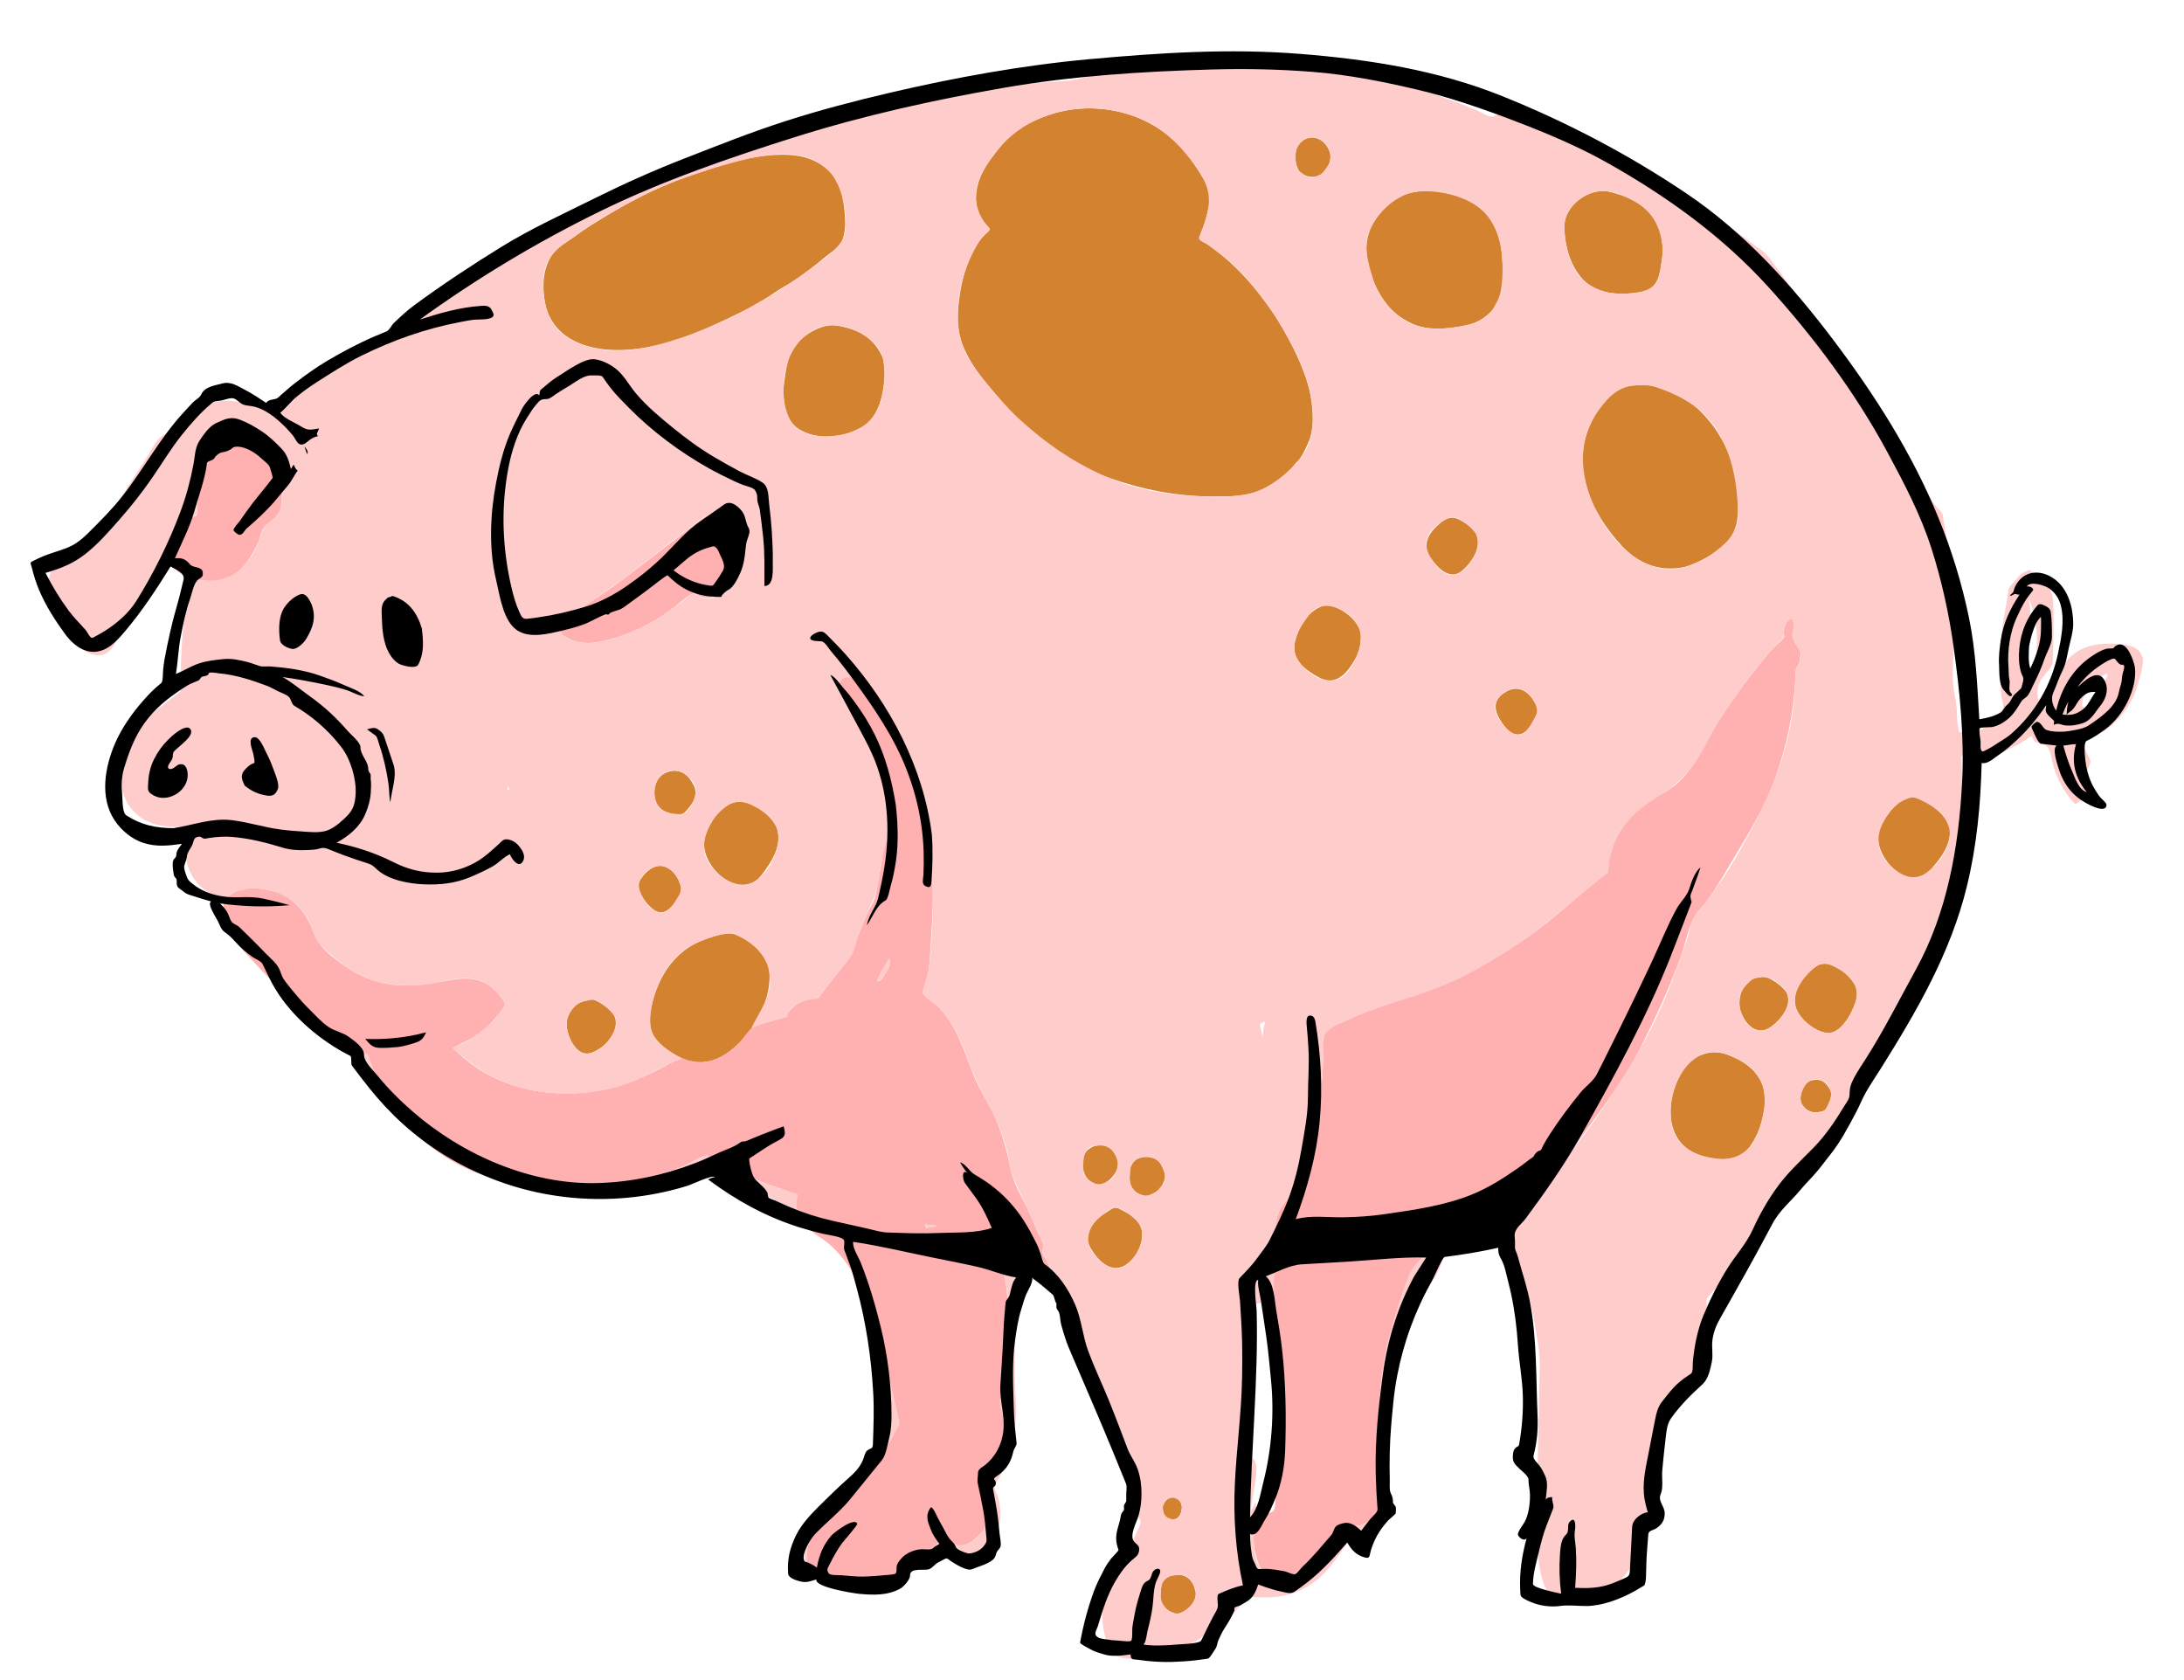 <?xml version="1.0" encoding="utf-8"?>
<!-- Generator: Adobe Illustrator 12.0.0, SVG Export Plug-In . SVG Version: 6.00 Build 51448)  -->
<!DOCTYPE svg PUBLIC "-//W3C//DTD SVG 1.1//EN" "http://www.w3.org/Graphics/SVG/1.1/DTD/svg11.dtd" >
<svg  version="1.1" id="Layer_1" xmlns="http://www.w3.org/2000/svg" xmlns:xlink="http://www.w3.org/1999/xlink" width="425.197" height="326.983"
	 viewBox="0 0 425.197 326.983" overflow="visible" enable-background="new 0 0 425.197 326.983" xml:space="preserve">
<g>
	<path fill-rule="evenodd" clip-rule="evenodd" fill="#D38230" d="M252.261,90.165c1.103-0.907,1.837-2.633,2.415-3.912
		c0.609-1.339,0.896-3.06,0.896-4.529c0-3.178-0.524-6.08-1.656-9.076c-2.325-6.159-5.822-11.992-10.061-17.018
		c-2.096-2.485-4.408-4.755-6.982-6.743c-0.607-0.468-1.235-0.91-1.857-1.359c-0.624-0.451-1.704-0.644-1.421-1.461
		c0.529-1.517,1.1-3.016,1.455-4.585c0.313-1.381,0.665-2.838,0.278-4.263c-0.427-1.569-1.353-3.014-2.235-4.365
		c-1.719-2.625-3.765-5.034-6.272-6.938c-5.01-3.804-11.528-5.375-17.753-4.644c-3.342,0.393-6.429,1.525-9.417,3.07
		c-2.896,1.496-4.907,4.154-6.813,6.679c-1.895,2.509-3.232,5.794-2.688,8.973c0.234,1.374,1.024,2.904,1.997,3.907
		c0.916,0.942,0.474,0.918-0.438,1.817c-0.593,0.586-1.065,1.225-1.495,1.94c-1.684,2.81-2.723,5.809-3.243,9.038
		c-0.506,3.139-0.88,6.766,0.206,9.831c1.103,3.112,2.887,5.712,4.988,8.249c2.188,2.639,4.419,5.232,6.955,7.551
		c4.819,4.401,10.58,8.521,16.791,10.704c6.642,2.335,13.275,3.618,20.334,3.618c2.901,0,5.935,0.043,8.658-1.009
		c2.531-0.979,5.329-2.997,7.059-5.081C252.063,90.432,252.163,90.298,252.261,90.165 M153.458,55.343
		c2.574-1.547,4.996-3.479,7.309-5.394c1.139-0.943,2.733-1.835,3.264-3.303c0.477-1.319,0.567-2.702,0.489-4.116
		c-0.167-3.059-0.605-6.621-2.84-8.95c-2.291-2.387-5.218-3.342-8.488-3.445c-6.776-0.214-13.541,2.277-19.862,4.444
		c-6.298,2.158-12.321,5.548-17.937,9.07c-1.379,0.864-2.682,1.776-4,2.729c-1.248,0.901-2.909,1.819-3.814,3.094
		c-1.879,2.649-2.063,6.177-1.496,9.312c1.247,6.884,7.713,9.365,14.067,9.365c5.895,0,11.755-1.727,17.148-4.107
		c2.933-1.295,5.805-2.685,8.683-4.095C148.605,58.662,150.896,56.718,153.458,55.343 M171.884,69.729
		c-1.311-3.217-3.726-5.048-7.064-5.94c-1.681-0.449-3.135-0.698-4.809-0.115c-1.652,0.576-2.865,1.328-4.186,2.473
		c-2.432,2.108-2.765,5.499-3.174,8.434c-0.398,2.838,0.093,7.115,2.697,8.834c3.916,2.587,9.407,1.758,13.106-0.693
		c1.814-1.202,2.872-3.873,3.291-5.907C172.241,74.392,172.41,72.162,171.884,69.729 M252.904,33.274
		c1.235,1.274,3.021,1.586,4.446,0.545c1.267-0.927,2.009-2.835,1.508-4.278c-0.721-2.075-2.699-3.354-4.769-2.48
		C251.815,28.022,251.799,31.498,252.904,33.274 M291.438,58.885c1.525-2.725,1.185-6.565,0.952-9.556
		c-0.232-2.992-1.542-6.363-3.795-8.399c-4.118-3.724-12.999-5.43-17.616-1.617c-2.525,2.086-4.507,4.612-4.885,7.965
		c-0.321,2.837,0.725,6.513,2.026,9.021c1.619,3.121,3.657,5.302,6.889,6.756c2.966,1.336,6.523,0.964,9.636,0.462
		C287.412,63.071,290.261,61.56,291.438,58.885 M309.073,55.343c2.848,1.816,5.789,2.059,9.091,1.689
		c1.508-0.169,3.029-0.41,4.001-1.689c1.021-1.34,1.124-3.174,1.375-4.782c0.481-3.089-0.192-6.418-2.213-8.842
		c-2.046-2.452-5.063-3.715-8.11-4.408c-3.877-0.881-8.916,2.866-8.682,7.007C304.777,48.604,305.871,52.367,309.073,55.343
		 M327.947,110.382c1.687-0.465,3.103-1.166,4.622-2.03c1.188-0.676,2.887-1.82,3.751-2.876c2.104-2.572,2.131-5.152,2.005-8.375
		c-0.266-6.78-2.755-12.741-7.672-17.415c-2.279-2.167-5.531-3.441-8.457-4.419c-1.301-0.434-3.015-0.36-4.427-0.197
		c-1.503,0.172-3.161,0.894-4.25,1.961c-4.734,4.65-6.62,11.327-4.7,17.683c1.318,4.365,3.888,8.325,6.997,11.627
		C319.106,109.831,323.25,111.381,327.947,110.382 M361.194,191.902c-1.073-2.188-4.909-5.506-7.448-3.865
		c-2.374,1.533-4.879,4.779-4.189,7.783c0.563,2.449,3.684,5.002,6.176,5.277c2.589,0.287,4.819-3.832,5.48-5.883
		C361.592,194.039,361.614,193.063,361.194,191.902 M379.619,161.277c-0.49-1.537-1.338-2.684-2.591-3.705
		c-1.076-0.875-2.82-2.129-4.226-2.344c-3.063-0.467-5.714,3.668-6.741,5.936c-2.234,4.939,5.482,13.162,9.749,8.236
		C377.896,166.992,379.81,164.617,379.619,161.277 M287.288,103.787c-0.851-1.146-1.853-1.936-3.115-2.597
		c-1.362-0.713-2.419-0.446-3.632,0.534c-2.209,1.789-3.889,4.11-2.026,6.852c1.355,1.996,3.828,4.547,6.154,2.513
		C286.687,109.325,288.59,106.431,287.288,103.787 M298.947,137.084c-1.122-2.303-3.164-3.842-5.663-2.464
		c-2.479,1.366-2.604,3.295-1.204,5.567c0.855,1.392,2.305,3.272,4.08,2.684c1.024-0.34,1.857-1.459,2.293-2.413
		c0.254-0.554,0.567-1.08,0.853-1.617C299.527,138.424,299.086,137.487,298.947,137.084 M343.31,211.684
		c-1.136-3.396-3.875-5.178-7.088-6.4c-2.924-1.111-6.307,0.021-8.178,2.531c-3.497,4.697-4.474,13.328,1.482,16.457
		c3.181,1.67,8.492,2.436,10.968-0.818C342.886,220.313,344.152,215.586,343.31,211.684 M347.757,193.102
		c-0.837-1.053-1.773-1.795-2.948-2.443c-1.109-0.611-2.347-0.654-3.573-0.063c-2.462,1.189-3.143,4.586-2.125,6.867
		c1.126,2.516,3.324,4.277,5.879,2.287C346.902,198.258,349.044,195.572,347.757,193.102 M356.402,212.338
		c-0.935-1.75-1.982-2.529-3.934-1.928c-1.309,0.404-2.461,3.229-1.699,4.488c1.02,1.686,2.541,1.961,4.316,1.348
		C355.996,215.934,356.822,213.15,356.402,212.338 M264.86,122.861c-0.648-1.538-1.458-2.506-2.802-3.495
		c-0.954-0.701-2.95-1.803-4.166-1.493c-3.084,0.785-4.981,3.996-5.729,6.896c-0.913,3.536,1.929,5.7,4.668,7.139
		c3.199,1.679,5.294-0.688,6.814-3.272C264.71,126.826,265.128,124.932,264.86,122.861 M151.136,160.896
		c-1.383-2.537-4.732-5.113-7.719-4.773c-2.997,0.344-5.256,3.99-6.088,6.57c-1.806,5.584,6.744,13.279,11.038,7.543
		C150.395,167.529,152.427,164.357,151.136,160.896 M127.818,156.375c0.493,1,1.263,1.498,2.277,1.873
		c0.83,0.303,2.53,0.576,3.17-0.055c1.443-1.428,2.773-3.289,1.811-5.256c-1.096-2.238-2.767-3.484-5.25-2.57
		C127.473,151.234,126.864,154.199,127.818,156.375 M127.324,177.135c1.894,1.352,3.347-0.385,4.394-1.887
		c0.559-0.801,1.115-1.84,0.812-2.785c-0.41-1.281-0.959-2.289-2-3.152c-2.214-1.834-4.682,0.023-5.874,1.994
		C123.532,173.164,125.819,176.098,127.324,177.135 M212.296,229.994c0.906,0.541,1.625,0.783,2.567,0.379
		c0.8-0.342,1.219-0.695,1.779-1.359c1.209-1.436,1.323-2.926,0.272-4.58c-1.171-1.838-3.622-1.902-5.149-0.557
		C210.134,225.316,210.571,228.852,212.296,229.994 M226.423,230.373c0.399-0.797,0.515-1.422,0.211-2.289
		c-0.331-0.943-0.781-2.07-1.77-2.506c-1.773-0.781-4.7-0.26-4.838,2.197c-0.068,1.197-0.277,2.441,0.377,3.49
		c0.544,0.877,1.532,1.355,2.52,1.535C224.121,233.021,226.064,231.518,226.423,230.373 M222.126,238.93
		c-0.465-1.258-1.758-2.34-2.937-2.924c-0.49-0.242-1.402-0.873-1.952-0.891c-0.646-0.02-1.451,0.697-1.981,1.004
		c-2.214,1.283-4.451,4.129-2.998,6.738c1.328,2.383,3.949,5.154,6.755,3.484C221.287,244.988,223.012,241.473,222.126,238.93
		 M226.374,293.152c0,1.166,0.171,2.23,1.484,2.559c1.442,0.361,2.054-0.732,2.206-1.996c0.106-0.887-0.466-2.234-1.663-2.252
		C227.51,291.449,226.671,292.279,226.374,293.152 M232.649,309.5c-0.552-2.416-2.354-3.273-4.477-2.807
		c-0.841,0.186-1.972,1.059-2.049,1.994c-0.079,0.908-0.467,2.568,0.061,3.408c0.578,0.93,1.229,1.564,2.295,1.914
		c1.032,0.344,1.521-0.109,2.438-0.49C232.219,312.98,233.157,310.711,232.649,309.5 M119.518,197.57
		c-0.822-1.039-1.785-1.855-2.947-2.498c-0.433-0.236-1.013-0.508-1.351-0.5c-0.508,0.014-1.353,0.307-1.942,0.396
		c-1.081,0.162-2.199,1.766-2.604,2.711c-0.578,1.352-0.365,2.672,0.095,4.008c0.39,1.125,1.161,2.393,2.177,3.049
		c1.28,0.826,2.511,0.197,3.672-0.523C118.687,202.932,120.773,199.975,119.518,197.57 M149.703,188.414
		c-1.15-3.174-3.408-5.129-6.471-6.457c-1.378-0.598-3.237,0.008-4.635,0.457c-1.549,0.496-3.117,1.096-4.479,1.998
		c-2.713,1.789-4.636,4.311-5.927,7.264c-1.078,2.473-2.28,6.535-1.311,9.164c0.921,2.496,4.365,4.781,6.812,5.533
		c3.071,0.941,5.864,0.193,8.371-1.711C146.779,201.08,150.563,194.422,149.703,188.414"/>
	<path fill-rule="evenodd" clip-rule="evenodd" fill="#FFB0B0" d="M109.193,123.406c2.91,2.202,6.014,2.048,9.384,1.117
		c3.164-0.874,6.205-2.115,9.021-3.81c1.354-0.814,2.629-1.688,3.875-2.647c0.622-0.479,3.262-2.896,3.787-2.535
		c2.89,1.996,5.159,0.186,6.785-2.326c1.622-2.505,3.344-6.057,1.832-9.018c-0.77-1.51-1.771-2.578-3.118-3.595
		c-0.788-0.593-1.078-0.884-2.023-0.593c-0.879,0.273-1.554,0.607-2.289,1.165c-5.352,4.055-10.616,8.238-16.005,12.244
		c-2.212,1.644-4.506,3.138-6.819,4.636c-1.277,0.828-2.603,1.589-3.902,2.383c-0.61,0.371-0.773,0.324-0.773,1.038
		C108.947,122.139,109.044,122.749,109.193,123.406 M349.584,125.368c-0.482-1.065-0.722-1.409-0.495-2.507
		c0.184-0.89,0.189-1.69-0.245-2.508c-1.345,0.628-1.705,2.186-1.499,3.55c0.065,0.429-1.412,1.547-1.712,1.853
		c-0.538,0.546-1.021,1.099-1.513,1.687c-2.126,2.554-4.174,5.123-6.082,7.843c-1.924,2.743-3.895,5.564-5.462,8.53
		c-1.62,3.062-3.212,6.056-5.768,8.451c-2.235,2.096-5.268,3.021-7.525,5.096c-2.369,2.178-4.501,4.668-5.415,7.842
		c-0.224,0.781-0.507,1.564-0.646,2.365c-0.05,0.279-0.098,2.115-0.161,2.166c-1.523,1.248-3.049,2.494-4.575,3.738
		c-2.387,1.951-4.648,4.045-7.071,5.951c-5.115,4.031-10.478,7.412-16.23,10.42c-5.946,3.109-12.445,4.605-18.676,6.967
		c-1.41,0.531-2.859,1.076-4.2,1.756c-1.309,0.666-3.507,1.309-4.316,2.654c-0.758,1.258-0.354,3.652-0.392,5.055
		c-0.044,1.596-0.137,3.205-0.315,4.791c-0.746,6.6-2.007,13.072-4.172,19.367c-0.468,1.359-1.983,2.49-2.977,3.635
		c-1.063,1.221-1.586,2.732-1.795,4.305c-0.211,1.563,0.207,3.277,0.858,4.699c0.382,0.834,1.195,1.297,0.443,1.99
		c-0.675,0.619-1.056,1.359-1.381,2.209c-0.561,1.471-0.265,3.488-0.277,5.014c-0.011,1.486-0.021,2.969-0.011,4.453
		c0.01,1.17,0.019,2.34,0.027,3.506c0.007,0.881-0.257,1.396,0.557,1.766c0.81,0.367,0.246,4.182,0.235,5.031
		c-0.062,5.115-0.196,10.229,0.142,15.336c0.072,1.094,0.428,2.49,0.104,3.557c-0.398,1.322-0.597,2.287-0.647,3.658
		c-0.051,1.35-0.002,2.738-0.229,4.07c-0.081,0.477-0.66,0.818-1.139,0.906c-0.674,0.123-0.908-0.18-1.532-0.602
		c-1.646,2.947-1.808,6.361-0.781,9.529c0.441,1.367,1.111,3.205,2.337,4.068c1.396,0.982,2.952,0.324,4.2-0.592
		c2.611-1.916,5.067-3.898,7.459-6.086c0.615-0.559,1.209-1.137,1.802-1.719c0.513-0.506,1.063-1.332,1.68-1.658
		c0.412-0.215,1.493-0.436,1.928-0.436c0.612,0,1.073-0.285,1.631-0.492c1.329-0.488,2.314-1.494,3.015-2.668
		c0.446-0.748,0.754-1.334,0.482-2.17c-0.24-0.742-0.326-1.584-0.433-2.354c-0.227-1.641-0.032-3.264,0.128-4.902
		c0.171-1.762-0.142-3.588-0.27-5.35c-0.454-6.248,0.243-13.008,1.871-19.049c0.932-3.459,1.954-6.852,3.191-10.217
		c0.533-1.453,1.129-2.793,2.165-3.938c0.646-0.711,1.288-1.422,1.932-2.131c0.511-0.563,1.224-0.4,1.949-0.461
		c3.114-0.262,6.515-1.104,9.213-2.723c1.244-0.748,2.441-1.412,3.625-2.27c1.321-0.953,2.419-2.072,3.658-3.096
		c2.543-2.104,4.617-5.012,6.696-7.563c2.075-2.547,4.046-5.121,5.954-7.781c3.675-5.121,7.615-10.236,10.453-15.902
		c2.952-5.896,5.682-11.74,7.926-17.938c1.042-2.883,1.498-6.67,3.556-8.938c2.347-2.586,4.021-5.594,5.802-8.582
		c3.262-5.484,6.768-10.967,8.928-17.006c2.246-6.288,3.59-12.581,3.944-19.259c0.035-0.648-0.002-1.343,0.126-1.98
		c0.119-0.589,0.716-1.049,0.716-1.698c0-0.331,0.196-0.98,0.196-1.451C350.572,126.625,349.854,125.83,349.584,125.368
		 M203.798,245.361c-0.288-0.529-1.021-1.336-0.829-1.904c0.173-0.512,0.207-1.156-0.014-1.645c-0.883-1.965-1.767-3.93-2.65-5.895
		c-1.249-2.777-3.087-5.66-3.647-8.646c-0.623-3.338-1.5-6.365-2.828-9.488c-1.216-2.859-3.029-5.416-4.203-8.293
		c-1.284-3.15-2.253-6.361-3.912-9.348c-0.791-1.422-1.692-2.754-2.815-3.936c-0.601-0.631-3.371-2.422-3.237-3.088
		c0.288-1.43,0.891-2.758,1.113-4.213c0.208-1.361,0.288-2.695,0.37-4.061c0.212-3.51,0.47-6.971,0.47-10.492
		c0-13.432-4.078-26.281-11.034-37.692c-0.351-0.574-0.702-1.146-1.076-1.707c-0.351-0.525-1.005-2.069-1.592-2.313
		c-1.095-0.453-3.238-1.52-4.182-0.218c-0.591,0.818-0.527,0.819-0.021,1.75c0.395,0.727,0.795,1.452,1.182,2.186
		c0.879,1.669,1.737,3.343,2.572,5.034c2.958,6,5.279,12.332,7.042,18.781c0.292,1.066,0.668,1.293-0.34,1.795
		c-0.776,0.385-1.144,1.039-1.597,1.748c-0.705,1.104-0.734,3.109-0.957,4.336c-0.375,2.072-0.751,4.145-1.125,6.217
		c-0.231,1.273-1.241,2.564-1.761,3.779c-0.69,1.617-1.333,3.244-1.967,4.885c-0.574,1.484-0.742,2.82-1.748,4.061
		c-1.044,1.289-2.106,2.561-3.107,3.883c-0.676,0.893-1.351,1.785-2.027,2.678c-0.669,0.883-0.563,0.803-1.628,0.91
		c-1.447,0.145-3.066,0.764-4.049,1.85c-0.265,0.293-0.634,0.592-0.842,0.93c-0.135,0.219,0.014,0.605-0.269,0.689
		c-1.042,0.307-2.084,0.613-3.127,0.922c-1.317,0.389-3.206,0.723-4.113,1.766c-1.012,1.164-1.821,2.477-3.046,3.453
		c-2.417,1.926-5.135,3.318-8.316,2.543c-0.472-0.115-1.505-0.719-1.936-0.531c-0.767,0.334-1.56,0.633-2.291,1.037
		c-1.451,0.799-2.921,1.52-4.42,2.223c-11.872,5.572-27.037,4.834-36.834-4.52c-0.27-0.258-0.539-0.514-0.808-0.771
		c1.13-0.803,2.572-1.252,3.754-2.016c1.243-0.805,2.457-1.611,3.486-2.695c0.554-0.582,1.003-1.178,1.51-1.787
		c0.311-0.373,1.387-1.5,1.426-1.947c0.037-0.434-0.912-1.535-1.18-1.885c-0.462-0.602-1.013-1.223-1.63-1.672
		c-2.799-2.049-5.808-1.697-9.001-1.064c-3.292,0.652-6.428,1.066-9.787,0.738c-3.093-0.301-6.239-1.393-8.831-3.127
		c-2.389-1.596-5.787-3.986-6.78-6.795c-1.082-3.063-2.671-5.566-5.474-7.285c-1.368-0.84-2.907-1.156-4.461-1.455
		c-0.752-0.145-1.555-0.141-2.319-0.178c-0.966-0.043-1.25,0.313-2.064,0.434c-3.322,0.488-4.453,4.445-2.909,7.135
		c1.703,2.969,4.213,5.428,6.521,7.932c2.3,2.494,4.671,4.916,7.05,7.334c2.249,2.283,4.182,4.455,6.889,6.25
		c1.359,0.9,2.829,1.537,4.326,2.17c0.664,0.279,1.34,0.484,2.02,0.721c1.056,0.373,0.892,0.625,1.275,1.658
		c1.133,3.053,2.407,6.152,4.313,8.818c3.826,5.348,8.639,9.438,14.631,12.203c6.063,2.801,12.873,3.814,19.493,3.814
		c6.021,0,12.557-0.965,18.36-2.885c1.597-0.529,3.344-0.982,4.855-1.729c0.748-0.369,3.811-2.164,4.25-1.68
		c2.133,2.352,6.258,3.365,9.106,4.504c1.328,0.529,2.653,1.025,4.002,1.502c1.077,0.381,2.156,0.764,3.234,1.146
		c1.023,0.361,1.074,0.121,0.875,1.104c-0.675,3.314,1.962,5.918,4.495,7.549c5.521,3.549,8.334,9.996,10.233,16.07
		c2.059,6.588,3.727,13.203,5.176,19.953c0.088,0.408-0.692,1.533-0.885,1.93c-0.349,0.717-0.668,1.504-1.159,2.135
		c-0.993,1.273-1.721,2.748-2.744,4.021c-1.731,2.156-3.885,4.576-6.258,6.045c-2.758,1.713-4.421,4.57-5.775,7.412
		c-1.298,2.721-1.999,6.498,0.473,8.775c3.873,3.568,8.959,1.988,13.191,0.271c2.175-0.881,4.317-1.971,6.221-3.352
		c2.093-1.518,3.914-3.156,5.833-4.875c0.923,1.121,2.236,2.027,3.765,1.547c1.615-0.51,2.642-1.652,3.808-2.822
		c2.168-2.182,1.321-6.109-0.267-8.342c-0.269-0.375-0.609-0.551-0.278-0.912c0.255-0.281,0.512-0.566,0.769-0.848
		c0.333-0.369,0.617-0.773,0.942-1.168c0.75-0.904,1.213-2.053,1.727-3.109c1.377-2.848,1.312-6.352,0.522-9.34
		c-0.68-2.574,0.565-5.449,0.823-8.09c0.269-2.746,0.582-5.439,0.539-8.207c-0.093-5.684-0.131-12.107-3.949-16.689
		c1.011-0.238,1.877-0.73,2.766-1.254c0.732,1.402,1.751,2.846,2.026,4.361c0.294,1.627,1.189,2.557,2.413,3.586
		c1.092,0.92,2.734,1.848,3.911,0.719c0.269-0.258,0.602-0.797,0.741-1.145C204.51,246.756,204.132,246.15,203.798,245.361
		 M173.169,187.816c-0.064,0.469-0.453,1.156-0.717,1.551c-0.246,0.371-0.476,0.732-0.692,1.119c-0.34,0.615-0.449,0.373-1.062,0.6
		c0.575-1.637,1.617-3.057,2.471-4.523C173.21,186.977,173.232,187.4,173.169,187.816 M180.381,239.039
		c-0.139-0.195-0.233-0.441-0.344-0.654c0.808,0.074,1.624,0.117,2.42,0.273C181.764,238.785,181.073,238.912,180.381,239.039
		 M44.031,112.506c3.129-0.894,4.651-3.833,6.053-6.483c0.604-1.145,0.714-3.011,1.736-3.831c0.925-0.744,2.672-1.84,2.842-3.156
		c0.439-3.399,0.459-6.372-0.981-9.543c-1.294-2.851-4.483-4.803-7.309-5.841c-1.233-0.453-3.185-0.178-4.188,0.805
		c-1.128,1.106-1.511,2.136-1.9,3.647c-0.83,3.227-1.528,6.512-1.821,9.84c-0.028,0.329,0.01,2.324-0.28,2.439
		c-0.833,0.33-1.531,0.636-2.22,1.228c-1.253,1.076-2.117,2.371-2.469,4.001c-0.313,1.452-0.506,3.219,0.237,4.58
		c0.784,1.437,2.1,1.834,3.571,2.296C39.246,113.1,42.155,113.538,44.031,112.506"/>
	<path fill-rule="evenodd" clip-rule="evenodd" fill="#FFCCCC" d="M416.969,127.655c-0.729-2.209-3.827-2.279-5.729-2.343
		c-2.233-0.072-4.669,0.248-6.62,1.417c-4.12,2.469-5.45,7.309-6.028,11.771c-0.781-0.853-1.735-1.658-1.877-2.834
		c-0.148-1.234,0-2.384,0.706-3.418c0.567-0.829,2.176-2.393,2.215-3.39c0.056-1.44,0.103-2.876,0.127-4.315
		c0.046-2.589,0.076-5.163-0.068-7.749c-0.141-2.565-2.592-4.58-4.658-5.869c-0.172,0.233-0.924,0.388-1.236,0.601
		c-0.709,0.481-1.224,1.219-1.779,1.858c-0.675,0.776-1.023,1.034-1.11,2.042c-0.063,0.72-0.149,1.432-0.295,2.14
		c-0.688,3.311-1.102,6.708-1.165,10.094c-0.031,1.699-0.091,3.409,0.005,5.107c0.05,0.855,0.066,1.719,0.148,2.572
		c0.063,0.671,0.568,1.997,0.343,2.615c-0.226,0.619-1.473,1.392-1.96,1.853c-0.646,0.612-1.216,1.323-1.814,1.984
		c-0.447,0.493-1.292,0.086-1.93,0.086c-0.701,0-1.58,0.16-2.199,0.482c-0.182,0.094-0.364,0.188-0.544,0.282
		c-0.58-1.466-0.431-3.48-0.59-5.045c-0.165-1.59-0.583-3.169-0.693-4.766c-0.219-3.161,0.303-6.413,0.225-9.59
		c-0.165-6.737-0.658-13.372-1.746-20.029c-0.163-0.988-0.325-1.977-0.487-2.965c-0.086-0.52-1.069-1.371-1.406-1.818
		c-0.943-1.25-1.659-2.655-2.418-4.02c-1.707-3.076-3.488-6.102-5.299-9.117c-3.432-5.715-7.238-11.226-11.106-16.653
		c-3.93-5.514-7.943-10.969-12.011-16.384c-0.948-1.263-1.758-2.591-3.03-3.527c-1.333-0.98-2.65-1.985-4-2.941
		c-2.775-1.968-5.564-3.909-8.421-5.757c-11.292-7.304-23.414-13.465-36.065-18.041c-0.599-0.216-1.185-0.157-1.811-0.048
		c-0.713,0.125-1.63,0.735-2.288,0.76c-0.65,0.024-1.807-0.771-2.402-1.024c-0.744-0.318-1.49-0.633-2.241-0.938
		c-2.943-1.196-5.985-2.256-9.021-3.191c-6.434-1.979-12.971-3.618-19.62-4.683c-7.017-1.122-13.943-1.78-21.05-1.907
		c-6.721-0.119-13.597,1.639-20.143,2.993c-3.118,0.646-5.958,1.683-9.147,1.859c-3.263,0.18-6.519,0.426-9.769,0.785
		c-7.008,0.774-13.971,1.788-20.879,3.209c-13.479,2.773-26.596,6.934-39.452,11.805c-12.43,4.71-24.833,10.389-36.243,17.239
		c-11.69,7.02-23.113,14.478-34.46,22.041c-3.02,2.012-5.976,4.102-8.939,6.194c-2.396,1.689-5.441,2.692-8.342,1.718
		c-3.05-1.025-6.522-1.273-9.302,0.614c-0.635,0.432-1.154,1.284-1.636,1.866c-0.359,0.435-0.571,1.645-1.089,1.733
		c-1.663,0.282-3.167,0.853-4.67,1.612c-1.433,0.725-2.196,2.55-3.028,3.852c-0.755,1.178-1.511,2.354-2.266,3.531
		c-1.826,2.843-3.651,5.681-5.415,8.563c-1.15,1.883-2.302,3.765-3.454,5.647c-0.394,0.643-0.554,0.389-1.331,0.202
		c-0.66-0.157-1.681-0.039-2.306,0.205c-2.855,1.108-4.792,4.527-4.792,7.571c0,1.514,0.314,3.022,1.176,4.289
		c0.512,0.75,1.018,1.399,1.628,2.071c0.49,0.54,0.304,1.315,0.557,2.007c0.804,2.205,3.655,4.731,6.075,4.98
		c3.213,0.33,4.271-3.567,5.066-5.982c0.308-0.934,1.45-2.003,1.949-2.791c0.83-1.311,1.592-2.661,2.399-3.996
		c1.177-1.947,2.341-3.355,3.925-4.994c0.374,0.369,1.4,0.613,1.926,0.87c-1.871-2.126-0.645-6.85,1.317-8.535
		c0.574-0.492,1.185-1.091,1.892-1.372c1.218-0.482,1.014-0.669,1.126-1.981c0.134-1.572,0.317-3.146,0.614-4.695
		c0.329-1.71,0.683-3.408,1.09-5.102c0.365-1.521,0.56-3.011,1.717-4.144c0.778-0.762,2.689-1.819,3.828-1.447
		c1.6,0.521,3.072,1.228,4.462,2.178c2.797,1.907,4.199,4.621,4.838,7.865c0.287,1.46,0.034,3.143-0.148,4.601
		c-0.214,1.719-1.001,2.56-2.311,3.642c-0.709,0.586-1.089,0.818-1.382,1.688c-0.235,0.698-0.476,1.406-0.747,2.105
		c-0.533,1.371-1.262,2.735-2.168,3.89c-2.042,2.602-4.806,3.938-8.129,3.656c-1.412-0.121-2.729-0.508-4.072-0.933
		c0.209,0.248,1.313,1.345,1.222,1.682c-0.222,0.829-0.504,1.663-0.658,2.507c-0.292,1.606-0.609,3.22-0.766,4.846
		c-0.316,3.268-0.589,6.492-0.589,9.777c0,1.072,0,2.147,0,3.22c0,0.718-0.482,0.849-1.054,1.292
		c-1.409,1.095-2.817,2.185-4.232,3.269c-2.605,1.995-5.21,3.923-6.064,7.293c-0.866,3.419-0.693,8.433,1.587,11.339
		c2.671,3.402,6.743,3.855,10.8,3.711c-0.272,3.01-0.516,6.35,0.968,9.119c0.73,1.363,1.621,2.402,2.886,3.305
		c0.609,0.434,1.274,0.77,1.976,1.035c0.983,0.373,1.51,0.154,1.581,1.254c1.104-1.627,1.957-2.213,3.888-2.498
		c0.092-0.016,0.308-0.25,0.681-0.283c0.418-0.035,0.793-0.045,1.212-0.025c0.87,0.039,1.713,0.133,2.569,0.297
		c3.229,0.621,5.731,2.307,7.551,5.039c0.853,1.283,1.349,2.77,1.857,4.209c0.426,1.201,2.12,2.568,3.053,3.406
		c2.365,2.127,5.074,4.023,8.139,5.006c3.155,1.006,6.477,1.15,9.752,0.859c3.188-0.285,6.226-1.648,9.464-1.227
		c1.448,0.189,3.004,0.826,4.08,1.83c0.548,0.514,1.069,1.023,1.504,1.641c0.544,0.775,1.177,1.387,0.569,2.188
		c-0.883,1.164-1.625,2.463-2.761,3.428c-1.197,1.018-2.411,1.861-3.691,2.77c-1.011,0.717-2.308,0.988-3.306,1.697
		c4.759,4.543,10.451,7.576,17.046,8.486c6.419,0.887,13.334,0.213,19.259-2.568c2.752-1.291,5.422-2.742,8.205-3.957
		c-2.445-1.35-5.796-3.299-6.076-6.377c-0.276-3.043,0.807-6.67,2.174-9.371c1.321-2.607,3.7-5.213,6.365-6.473
		c1.487-0.703,2.984-1.32,4.59-1.695c0.851-0.199,1.678-0.311,2.546-0.414c0.641-0.076,1.456,0.484,2.021,0.797
		c3.288,1.813,5.408,4.215,5.567,8.078c0.149,3.629-2.121,6.5-3.604,9.57c1.525-0.535,3.04-1.088,4.588-1.547
		c0.364-0.105,2.268-0.418,2.353-0.787c0.17-0.75,0.744-1.414,1.362-1.885c1.29-0.98,2.885-1.447,4.495-1.447
		c0.371,0,1.069-1.285,1.281-1.563c0.653-0.865,1.31-1.73,1.964-2.596c1.028-1.355,2.14-2.652,3.212-3.975
		c0.841-1.037,0.974-2.783,1.461-4.047c0.654-1.693,1.342-3.359,2.055-5.027c0.644-1.506,1.36-2.635,1.633-4.252
		c0.308-1.816,0.65-3.619,1.011-5.426c0.31-1.549,0.392-3.129,1.257-4.482c0.443-0.691,0.955-1.006,1.678-1.365
		c0.546-0.271-0.225-1.883-0.368-2.406c-0.415-1.514-0.851-3.029-1.364-4.51c-2.268-6.528-5.002-12.739-8.224-18.848
		c-0.7-1.33-2.274-2.805-0.559-3.846c0.916-0.555,3.334-0.216,3.951,0.692c1.808,2.658,3.667,5.371,5.109,8.252
		c3.046,6.083,5.593,12.273,6.996,18.957c1.379,6.568,1.704,13.205,1.334,19.891c-0.166,3-0.291,6.041-0.741,8.992
		c-0.222,1.455-0.825,2.783-1.113,4.213c-0.134,0.666,2.637,2.457,3.237,3.088c2.243,2.361,3.801,5.412,4.917,8.447
		c1.165,3.172,2.361,6.195,3.989,9.166c1.552,2.832,2.908,5.721,3.87,8.811c0.469,1.502,0.694,3.096,0.982,4.641
		c0.318,1.693,1.212,3.236,1.918,4.805c1.459,3.244,2.919,6.49,4.378,9.736c0.234,0.52,0.046,0.979,0.052,1.531
		c0.004,0.535-0.199,0.365,0.163,0.887c0.283,0.408,0.507,0.758,0.701,1.211c0.323,0.752,0.626,1.355,0.322,2.1
		c-0.094,0.229-0.844,0.984-0.697,1.213c0.25,0.391,0.785,1.77,1.128,1.967c0.72,0.414,1.866,0.801,2.434,1.396
		c0.514,0.541,0.262,1.135,0.149,1.838c-0.178,1.131,0.142,1.404,0.766,2.395c0.36,0.572,0.717,1.146,1.108,1.693
		c0.598,0.836,0.585,1.387,0.767,2.381c0.269,1.461,1.007,2.939,1.5,4.33c2.387,6.709,4.685,13.447,6.938,20.199
		c1.104,3.311,2.174,6.631,3.248,9.949c0.132,0.408,0.513,1.084,0.491,1.518c-0.024,0.523-0.542,1.473-0.762,1.959
		c-0.605,1.338-1.291,2.604-2.106,3.832c-1.823,2.748-3.728,5.199-4.275,8.563c-0.534,3.295-0.378,7,1.112,10.059
		c1.532,3.143,5.794,1.854,8.455,1.51c2.759-0.357,5.914-1.414,8.316-2.834c2.829-1.676,5.319-3.525,7.673-5.818
		c0.496-0.484,0.969-1.01,1.412-1.539c0.649-0.781,0.918-1.307,1.962-1.234c1.635,0.111,3.236,0.121,4.866-0.059
		c2.966-0.328,6.289-1.863,8.447-3.918c2.277-2.17,3.851-4.586,5.535-7.191c0.542-0.836,1.835-0.695,2.789-0.857
		c1.117-0.189,2.215-0.773,3.184-1.309c0.948-0.525,1.578-1.576,2.348-2.316c0.039-0.037-1.378-2.49-1.53-2.879
		c-0.597,1.43-1.205,2.371-2.316,3.443c-0.917,0.887-2.297,0.959-3.363,1.354c-0.672,0.246-1.341,0.09-1.88,0.621
		c-0.659,0.65-1.319,1.303-1.98,1.951c-1.071,1.055-2.178,2.186-3.346,3.129c-1.29,1.043-2.562,2.107-3.915,3.07
		c-1.207,0.861-2.55,2.18-4.144,2.127c-2.793-0.094-4.445-5.107-4.445-7.408c0-1.58,0.074-2.949,0.517-4.473
		c0.221-0.752,0.469-1.438,0.854-2.121c0.128-0.232-0.648-0.543-0.854-0.666c-0.195-0.119-0.072-0.801-0.072-1.027
		c-0.321,0.605-0.716,1.205-0.938,1.854c-0.012-1.777,0.499-3.662,0.757-5.418c0.195-1.314,0.519-3.033,0.032-4.283
		c-0.164-0.426-0.789-0.799-0.789-1.25c0-0.408,0-0.814,0-1.221c0-1.748,0-3.498,0-5.246c0-4.939,0-9.875,0-14.809
		c0-1.834,0-3.664,0-5.494c0-1.188-0.101-1.496,0.641-2.432c0.368-0.465,1.514-0.512,2.029-0.293
		c0.951,0.404,1.045,1.643,1.237,2.598c0.201,0.992,0.192,2.01,0.192,3.018c0,0.756-0.472,1.922,0.348,2.354
		c-0.027-3.465-0.049-6.924-0.021-10.387c0.013-1.602-0.118-3.139,0.484-4.637c0.285-0.707,0.786-1.221,1.306-1.754
		c0.598-0.617-0.357-1.281-0.605-1.979c-1.159-3.244-1.244-6.408,1.138-9.146c0.988-1.135,2.407-2.154,2.837-3.543
		c0.508-1.641,1.026-3.273,1.495-4.93c1.769-6.236,2.778-12.773,2.957-19.256c0.033-1.256-0.407-3.945,0.466-5.006
		c1.021-1.242,2.841-1.91,4.27-2.574c3.118-1.457,6.35-2.592,9.643-3.576c6.026-1.803,12.066-4.158,17.474-7.379
		c5.663-3.373,10.863-7.164,15.874-11.453c1.106-0.945,2.207-1.895,3.334-2.816c0.889-0.727,1.778-1.453,2.667-2.182
		c0.435-0.352,1.491-0.912,1.745-1.424c0.207-0.418,0.028-1.449,0.185-2.018c0.24-0.869,0.464-1.742,0.691-2.613
		c0.369-1.422,1.135-2.928,2.013-4.098c2.06-2.75,4.464-4.451,7.338-6.256c2.794-1.754,4.885-3.688,6.771-6.42
		c1.648-2.386,2.873-5.124,4.374-7.611c1.444-2.39,3.04-4.671,4.668-6.937c1.816-2.527,3.813-4.896,5.802-7.287
		c0.466-0.559,1.037-1.056,1.549-1.573c0.711-0.721,0.756-0.669,0.795-1.56c0.056-1.225,0.391-2.441,1.582-2.998
		c0.386,0.728,0.406,1.361,0.296,2.153c-0.056,0.392-0.163,0.756-0.271,1.137c-0.091,0.328,0.388,1.003,0.523,1.301
		c0.324,0.72,0.753,1.385,1.153,2.066c0.265,0.454-0.169,1.259-0.169,1.6c0,0.667-0.599,1.203-0.741,1.826
		c-0.178,0.783-0.094,1.713-0.134,2.523c-0.088,1.665-0.187,3.343-0.412,4.996c-0.861,6.319-2.752,12.563-5.516,18.305
		c-2.854,5.93-6.135,12.072-10.004,17.414c-0.996,1.371-1.968,2.721-3.168,3.922c-1.102,1.102-1.339,3.145-1.781,4.613
		c-0.952,3.145-2.124,6.211-3.306,9.273c-2.227,5.781-5.133,11.564-8.429,16.805c-3.368,5.359-6.854,10.76-10.859,15.664
		c-2.371,2.904-4.709,5.838-7.199,8.643c-1.122,1.262-2.274,2.445-3.51,3.58c-1.316,1.209-3.068,2.068-4.274,3.355
		c0.468,0.279,0.687,1.014,0.939,1.479c0.577,1.064,1.152,2.127,1.728,3.189c0.719,1.322,1.462,2.645,2.125,3.998
		c1.421,2.902,2.46,6.008,2.904,9.215c0.408,2.939,1.107,5.707,1.039,8.67c-0.096,4.111-0.189,8.225-0.283,12.338
		c-0.158,6.787-0.267,13.578-0.203,20.367c0.044,4.963,0.364,15.129,7.881,13.547c6.032-1.27,10.539-6.047,12.645-11.734
		c1.079-2.91,0.768-5.729,0.768-8.736c0-0.703-0.212-1.438-0.325-2.135c-0.179-1.109,0.031-1.262,0.558-2.184
		c0.404-0.713,0.734-1.539,1.004-2.348c0.543-1.652,0.763-3.527,1.155-5.225c0.137-0.598,0.365-1.16,0.499-1.752
		c0.143-0.625,0.064-1.506,0.271-2.07c0.427-1.176,2.037-2.262,2.764-3.305c0.87-1.248,1.694-2.459,2.473-3.752
		c1.642-2.723,2.689-5.799,3.097-8.953c0.177-1.381,0.347-2.777,0.303-4.189c-0.025-0.867-0.107-1.713-0.164-2.578
		c-0.048-0.74,0.813-1.371,1.271-1.916c4.333-5.131,8.388-10.396,12.121-15.967c1.823-2.723,3.493-5.553,5.457-8.18
		c1.883-2.521,3.873-4.988,5.668-7.572c7.526-10.832,14.377-22.383,19.031-34.77c1.171-3.117,2.307-6.24,3.355-9.402
		c0.932-2.807,2.26-5.904,2.492-8.869c0.512-6.508,0.44-13.012,0.229-19.532c2.927,0.179,5.586,0.073,8.349-0.98
		c1.431-0.546,2.713-1.167,3.984-2.045c0.348-0.241,0.698-0.475,1.057-0.706c0.532-0.345,0.261,0.045,0.543,0.354
		c0.186,0.204,0.364,0.763,0.657,0.763c0.313,0,0.607,0.035,0.906,0.137c1.75,0.605,1.725,1.512,2.096,3.153
		c0.348,1.529,0.789,2.916,1.507,4.314c0.72,1.406,1.521,2.744,2.615,3.895c0.303,0.318,0.384,0.656,0.744,0.352
		c0.312-0.264,0.558-0.42,0.928-0.6c0.649-0.313,1.302-0.449,2.007-0.57c-0.648-1.289-1.153-2.541-1.07-4.012
		c0.042-0.719,0.199-1.441,0.528-2.092c0.495-0.979,0.285-1.045-0.213-2.118c-0.262-0.563-0.546-1.129-0.752-1.715
		c-0.399-1.13-0.166-0.976,0.915-1.452c1.251-0.553,2.564-1.164,3.653-2.003c2.244-1.735,3.954-3.828,5.13-6.424
		c0.543-1.197,0.804-2.428,1.178-3.664C416.887,130.812,417.571,128.465,416.969,127.655 M98.966,153.703
		c-0.314,0.156-0.148-0.352-0.148-0.654c0.121,0.236,0.269,0.457,0.446,0.654C99.165,153.703,99.065,153.703,98.966,153.703
		 M119.963,199.314c-0.212,2.188-2.657,5.174-4.851,5.691c-2.962,0.701-4.389-2.814-4.818-5.176
		c-0.201-1.107,0.45-2.484,1.116-3.318c1.086-1.357,2.014-1.555,3.656-1.855c0.41-0.076,0.599-0.049,1.191,0.244
		c0.611,0.303,1.169,0.67,1.703,1.092C118.956,196.775,120.13,197.914,119.963,199.314 M132.215,174.248
		c-0.956,1.498-2.022,3.984-4.219,3.256c-1.795-0.592-3.405-3.252-3.671-5.006c-0.155-1.018,0.976-2.311,1.689-2.91
		c0.951-0.805,2.208-1.301,3.434-0.816c1.096,0.432,1.895,1.119,2.47,2.152C132.593,172.135,132.859,173.039,132.215,174.248
		 M135.475,153.814c0.047,1.473-1.276,4.686-3.004,4.686c-2.364,0-4.563-0.686-4.964-3.318c-0.358-2.346,0.653-4.787,3.249-5.146
		C132.937,149.734,135.144,151.752,135.475,153.814 M136.167,116.05c-0.997-0.321-0.905-0.936-1.845-0.181
		c-0.635,0.509-1.243,1.049-1.894,1.538c-1.267,0.953-2.519,1.883-3.87,2.729c-2.848,1.784-5.856,3.102-9.05,4.128
		c-3.217,1.035-6.377,1.478-9.433-0.209c-0.956-0.527-1.853-2.715-0.711-3.411c1.499-0.915,3.021-1.798,4.494-2.752
		c5.786-3.748,11.162-7.968,16.564-12.244c1.217-0.963,2.463-1.876,3.715-2.793c1.134-0.829,2.505-2.204,3.875-2.629
		c1.208-0.374,1.385-0.554,2.427,0.137c0.637,0.421,1.262,0.927,1.803,1.464c1.171,1.163,1.813,2.557,2.153,4.154
		c0.539,2.531-1.178,5.45-2.499,7.453C140.708,115.237,138.539,117.496,136.167,116.05 M151.481,164.273
		c-0.434,2.555-2.413,6.32-4.875,7.508c-3.03,1.463-6.256-0.754-8.168-3.146c-2.048-2.563-1.566-5.75-0.005-8.4
		c0.798-1.355,1.92-2.545,3.221-3.406c1.539-1.018,2.983-0.902,4.566-0.156C149.309,158.131,152.163,160.514,151.481,164.273
		 M150.346,57.359c-2.917,1.609-5.699,3.369-8.742,4.753c-3.053,1.39-6.117,2.71-9.309,3.758c-6.182,2.029-13.026,3.553-19.349,1.08
		c-2.843-1.112-5.16-2.978-6.247-5.904c-1.01-2.719-1.384-6.57-0.374-9.355c1.183-3.259,4.641-5.005,7.296-6.926
		c2.795-2.022,5.938-3.648,8.947-5.325c5.791-3.226,12.191-5.548,18.548-7.353c5.651-1.602,13.373-3.696,18.712-0.123
		c2.497,1.669,3.647,4.23,4.327,7.053c0.544,2.257,0.977,6.073-0.396,8.091c-1.583,2.327-4.492,4.074-6.734,5.763
		C154.885,54.487,152.617,55.929,150.346,57.359 M172.23,73.436c-0.189,2.817-0.751,6.061-2.721,8.232
		c-2.152,2.374-4.813,3.009-7.912,3.244c-2.965,0.225-6.557-0.612-7.952-3.519c-1.359-2.839-1.268-6.262-0.717-9.291
		c0.861-4.746,5.081-9.62,10.359-8.693c2.584,0.453,4.966,1.496,6.858,3.322C171.935,68.456,172.319,71.081,172.23,73.436
		 M252.261,29.841c0.274-2.266,2.504-3.694,4.546-2.779c1.733,0.777,2.81,3.119,1.929,4.806c-0.376,0.718-0.806,1.205-1.31,1.853
		c-0.274,0.356-1.212,0.563-1.652,0.805c-0.748,0.412-2.269-0.684-2.78-1.166C252.059,32.478,252.261,31.015,252.261,29.841
		 M210.961,228.467c-0.104-1.764-0.38-5.273,2.259-5.398c1.111-0.053,1.917-0.262,2.928,0.523c0.834,0.645,1.26,1.654,1.503,2.658
		c0.263,1.082-0.824,3.287-1.901,3.732c-0.915,0.379-1.408,0.83-2.438,0.488C212.198,230.102,211.565,229.438,210.961,228.467
		 M222.373,241.164c-0.36,2.275-2.683,6.033-5.329,5.791c-2.074-0.191-5.52-3.547-5.231-5.766c0.212-1.639,0.671-2.744,1.916-3.893
		c0.762-0.703,2.41-2.195,3.509-2.182c1.22,0.018,2.913,1.498,3.767,2.268C222.096,238.367,222.537,239.729,222.373,241.164
		 M225.83,231.191c-0.189,0.5-0.75,0.799-1.184,1.037c-1.052,0.58-1.729,0.771-2.866,0.217c-2.101-1.027-2.377-3.955-1.326-5.848
		c1.069-1.934,3.946-1.775,5.287-0.301C226.81,227.475,227.426,230.15,225.83,231.191 M227.067,291.951
		c0.948-0.418,1.546-0.605,2.47,0.162c0.891,0.742,0.614,2.025,0.15,3.051c-0.521,1.146-2.374,0.592-2.941-0.158
		C225.963,293.965,226.465,292.895,227.067,291.951 M232.797,310.807c-0.576,1.535-1.314,2.301-2.718,3.08
		c-1.934,1.074-4.1-1.236-4.1-3.135c0-1.033-0.035-2.225,0.644-3.053c0.797-0.969,1.661-0.971,2.815-1.088
		c0.765-0.078,1.866,0.219,2.475,1.172C232.328,308.439,233.237,310.057,232.797,310.807 M245.987,200.295
		c-0.048,0.527-0.098,1.053-0.147,1.58c-0.165-0.646-0.332-1.293-0.497-1.939c-0.212-0.828,0.226-0.727,0.992-1.057
		C246.218,199.35,246.103,199.822,245.987,200.295 M250.977,91.581c-2.021,1.88-4.64,3.714-7.31,4.414
		c-2.974,0.78-6.213,0.729-9.291,0.653c-6.45-0.16-13.197-1.268-19.14-3.889c-6.333-2.793-11.678-6.501-16.784-11.152
		c-2.473-2.251-4.625-4.831-6.726-7.419c-1.938-2.387-3.874-4.967-4.646-7.999c-1.61-6.332,0.084-13.637,3.483-19.095
		c0.421-0.674,0.989-1.223,1.551-1.778c0.94-0.929,0.501-0.789-0.217-1.721c-1.001-1.303-1.591-2.675-1.867-4.292
		c-0.523-3.061,1.393-6.203,3.027-8.582c3.824-5.56,9.704-8.768,16.374-9.492c6.167-0.669,12.88,0.996,17.72,4.957
		c2.563,2.101,4.558,4.556,6.368,7.323c1.85,2.825,2.289,5.306,1.402,8.537c-0.2,0.732-0.402,1.478-0.693,2.177
		c-0.162,0.386-0.903,1.956-0.789,2.291c0.142,0.411,1.45,0.921,1.873,1.228c0.742,0.538,1.475,1.08,2.201,1.639
		c2.592,2,4.815,4.436,6.917,6.93c2.014,2.386,3.83,5.038,5.353,7.762c1.599,2.856,3.311,5.9,4.338,9.019
		c1.752,5.321,2.672,11.943-1.271,16.573C252.264,90.354,251.641,90.971,250.977,91.581 M264.86,125.421
		c-0.477,2.36-2.203,6.271-4.793,6.975c-2.729,0.742-6.344-1.854-7.554-4.147c-1.617-3.065,0.703-6.351,2.475-8.712
		c2.067-2.756,5.854-1.47,7.963,0.499C264.563,121.54,265.211,123.23,264.86,125.421 M287.782,105.75
		c-0.007,2.082-2.44,5.671-4.546,6.158c-2.397,0.554-5.119-3.352-5.558-5.293c-0.563-2.488,2.465-5.087,4.521-5.824
		c1.21-0.434,2.778,0.771,3.701,1.499C286.954,103.121,287.89,104.338,287.782,105.75 M290.4,60.576
		c-1.042,0.894-2.069,1.923-3.427,2.322c-1.699,0.5-3.338,0.783-5.106,0.994c-2.918,0.349-6.638-0.125-9.059-1.94
		c-2.559-1.92-4.55-4.507-5.487-7.612c-0.862-2.86-2.006-6.386-0.748-9.317c1.345-3.137,3.514-5.386,6.555-6.913
		c2.6-1.305,6.426-0.947,9.153-0.28c3.19,0.779,6.164,2.229,7.971,5.09c1.696,2.686,2.273,5.885,2.273,9.013
		c0,1.633-0.061,3.214-0.373,4.817C291.864,58.228,291.166,59.318,290.4,60.576 M298.849,139.699
		c-0.831,1.357-1.952,3.882-3.933,3.228c-1.701-0.563-3.637-3.212-3.837-4.975c-0.242-2.147,2.63-4.421,4.706-3.866
		c1.238,0.333,2.109,1.163,2.771,2.215C299.293,137.471,299.488,138.501,298.849,139.699 M307.296,53.544
		c-1.77-2.604-2.558-5.628-2.735-8.752c-0.189-3.365,2.2-6.111,5.297-7.206c3.068-1.085,6.504,0.414,9.144,2.057
		c2.85,1.771,4.172,4.685,4.636,7.887c0.295,2.022-0.277,4.258-0.67,6.229c-0.453,2.273-2.602,2.998-4.584,3.247
		C313.991,57.556,310.341,56.901,307.296,53.544 M338.369,100.845c-0.33,3.303-2.489,5.099-5.057,6.989
		c-2.479,1.825-5.771,3.18-8.899,2.949c-6.459-0.478-11.571-6.758-14.079-12.283c-2.732-6.021-3.277-12.815,0.767-18.451
		c1.93-2.688,4.089-5.038,7.655-5.035c1.511,0.002,2.729-0.084,4.178,0.468c1.656,0.63,3.225,1.325,4.776,2.182
		C336.232,82.364,338.369,91.854,338.369,100.845 M343.557,215.387c-0.487,2.691-1.235,6.307-3.268,8.266
		c-2.477,2.389-5.316,2.227-8.464,1.455c-2.896-0.709-5.549-2.678-6.265-5.682c-0.68-2.854-0.189-6.404,1.061-9.061
		c0.968-2.059,2.084-3.494,4-4.725c1.885-1.211,4.139-0.914,6.095-0.168c2.052,0.781,3.975,1.893,5.31,3.678
		C343.45,211.057,343.641,213.078,343.557,215.387 M348.201,194.846c-0.209,2.215-2.57,5.107-4.742,5.721
		c-2.641,0.746-4.517-2.541-4.817-4.74c-0.166-1.219,0.135-2.578,0.92-3.557c0.471-0.588,0.898-1.031,1.479-1.512
		c0.458-0.381,1.29-0.383,1.875-0.518C344.824,189.803,348.467,192.617,348.201,194.846 M356.353,213.918
		c-0.244,0.67-0.524,1.33-0.889,1.934c-0.338,0.563-1.232,0.736-1.928,0.736c-1.801,0-3.268-1.502-2.915-3.322
		c0.321-1.662,1.513-3.541,3.459-3.162C355.746,210.43,356.893,212.426,356.353,213.918 M361.49,194.301
		c-0.692,2.297-2.347,6.07-4.94,6.703c-2.355,0.572-5.686-2.219-6.717-4.205c-1.498-2.896,0.99-6.18,2.955-8.078
		c1.21-1.17,2.625-1.381,4.089-0.646c1.46,0.73,2.773,1.561,3.779,2.871C361.434,191.959,361.564,193.07,361.49,194.301
		 M379.619,162.531c-0.162,2.861-2.29,5.729-4.542,7.355c-2.538,1.832-4.979,0.576-7.116-1.418c-2.512-2.342-2.839-5.4-1.367-8.377
		c0.656-1.324,1.691-2.625,2.852-3.555c0.634-0.512,1.346-0.813,2.091-1.111c0.934-0.375,1.552-0.066,2.386,0.318
		C376.777,157.059,379.619,159.109,379.619,162.531 M396.466,126.675c-0.125,1.48-0.302,3.004-1.877,3.486
		c-0.209-2.317-0.525-4.415-0.171-6.756c0.084-0.568,0.168-1.13,0.295-1.689c0.123-0.544,0.501-1.107,0.568-1.635
		c0.141-1.086-0.243-2.38-0.246-3.488C396.337,119.896,396.799,123.138,396.466,126.675 M410.35,131.362
		c-0.176,0.571-0.616,1.128-0.704,1.707c-0.18,1.188-0.356,1.277-1.123,2.161c-0.527,0.607-0.94,1.313-1.348,2.001
		c-0.253,0.429-1.418,0.774-1.767,0.288c-0.203-0.287,0.145-1.616,0.299-1.89c0.486-0.859,1.092-1.544,1.734-2.298
		C407.783,132.931,410.148,130.538,410.35,131.362 M279.333,243.344c-0.984,0.16-1.154,0.076-1.834,0.824
		c-0.608,0.672-1.197,1.375-1.845,2.01c-1.168,1.143-1.676,3.027-2.229,4.529c-1.174,3.197-2.091,6.439-2.977,9.723
		c-1.642,6.092-2.2,12.896-1.742,19.184c0.1,1.389,0.201,2.777,0.302,4.166c0.532-6.799,1.206-13.41,2.908-20.025
		c0.835-3.244,2.276-6.375,3.82-9.332c1.55-2.967,4.022-5.584,4.963-8.773c0.239-0.816,0.442-1.643,0.659-2.469
		C280.689,243.25,280.011,243.365,279.333,243.344 M172.725,187.326c-0.816,0.85-1.631,2.633-2.026,3.76
		c0.755-0.281,0.76-0.053,1.193-0.836c0.248-0.447,0.594-0.84,0.833-1.289c0.375-0.707,0.526-1.545,0.444-2.398
		C173.021,186.816,172.873,187.072,172.725,187.326 M181.814,238.549c-0.594-0.055-1.186-0.109-1.777-0.164
		c0.426,1.072,1.452,0.451,2.42,0.273C182.245,238.619,182.029,238.568,181.814,238.549 M139.329,226.18
		c-0.434-0.258-0.79-0.566-1.187-0.873c-0.64-0.494-0.406-0.51-1.226-0.102c-1.071,0.537-2.172,1.004-3.246,1.537
		c-2.065,1.021-4.46,1.621-6.669,2.256c-4.298,1.232-8.68,1.758-13.115,2.248c4.424,0.297,9.031,0.455,13.406-0.449
		c4.537-0.939,8.763-2.342,13.073-4.02C140.033,226.559,139.679,226.373,139.329,226.18 M155.138,233.318
		c0.135-0.391,0.419-0.646-0.001-0.797c-0.623-0.219-1.245-0.439-1.868-0.66c-1.405-0.498-2.809-0.994-4.213-1.49
		c-2.167-0.766-4.283-1.703-6.418-2.557c3.824,3.465,7.755,5.881,12.549,7.791C155.034,234.816,155.086,234.117,155.138,233.318
		 M201.478,249.066c-1.505-0.623-3.492-1.889-4.034-3.527c-0.309-0.934-0.306-1.742-0.785-2.607
		c-0.534-0.963-1.046-1.936-1.556-2.912c-0.888,0.523-1.755,1.016-2.766,1.254c4.254,5.105,4.016,12.703,3.917,18.998
		c-0.047,3.102-0.628,6.156-1.017,9.186c-0.102,0.773-0.272,1.525-0.427,2.291c-0.208,1.033-0.185,1.432,0.096,2.441
		c0.4,1.441,0.63,2.963,0.569,4.465c-0.063,1.506-0.414,2.895-0.798,4.344c-0.261,0.988-1,1.854-1.402,2.74
		c-0.41,0.91-1.199,1.76-1.864,2.492c-0.687,0.762-0.649,0.643-0.112,1.486c0.345,0.539,0.64,1.135,0.876,1.727
		c1.144,2.879,0.523,5.18-1.507,7.418c-1.978,2.182-4.718,2.834-6.73,0.393c-1.026,0.92-1.997,1.9-3.014,2.834
		c3.195-0.705,5.727,1.873,8.943,0.383c2.656-1.232,4.892-4.373,4.892-7.293c0-1.291-0.076-2.631-0.519-3.896
		c-0.248-0.699-0.854-1.584-0.497-2.24c0.258-0.475,0.571-1.016,0.889-1.539c0.819-1.348,1.133-3.121,1.534-4.623
		c0.448-1.682,0.89-3.365,1.324-5.049c0.688-2.652,0.178-5.131,0.133-7.859c-0.048-2.799-0.104-5.59-0.056-8.389
		c0.051-2.934,0.194-5.852,0.347-8.781c0.069-1.32,0.404-2.25,1.415-3.129c1.147-0.996,2.474-0.324,3.628,0.156
		c0.033-0.254,0.065-0.506,0.099-0.762C202.413,249.266,202.101,249.414,201.478,249.066 M172.773,266.832
		c-0.917-3.328-1.886-6.623-2.915-9.918c0.736,4.703,1.419,9.391,1.907,14.125c0.464,4.518,0.608,8.631-0.721,13.01
		c0.734-1.174,1.63-2.307,2.256-3.539c0.474-0.932,1.897-2.895,1.678-3.922C174.276,273.326,173.542,270.078,172.773,266.832
		 M248.508,283.289c-0.017,1.523-0.035,3.051-0.05,4.574c0.427-1.412,0.689-2.316,0.593-3.76c-0.116-1.742-0.231-3.486-0.346-5.229
		C248.638,280.348,248.572,281.818,248.508,283.289 M159.139,295.438c-1.159,1.58-1.922,3.141-2.309,5.061
		c-0.306,1.527-0.592,3.785,0.629,4.969c-1.334-4.125,1.07-9.029,3.902-11.988C160.537,294.098,159.85,294.693,159.139,295.438
		 M73.375,209.996c-0.47-1.176-0.976-2.344-1.381-3.543c-0.18-0.527-0.159-1.207-0.728-1.408c-0.611-0.213-1.225-0.414-1.842-0.609
		c1.4,3.709,3.572,6.885,6.225,9.811C74.835,212.846,74.089,211.453,73.375,209.996"/>
	<path fill-rule="evenodd" clip-rule="evenodd" d="M415.635,129.889c-0.273-1.352-1.377-4.647-3.062-4.413
		c-0.436,0.061-0.896,0.366-1.124,0.719c-0.041,0.064-1.062,0.037-1.299,0.098c-1.069,0.271-2.048,0.877-2.949,1.484
		c-3.653,2.452-5.956,6.335-6.882,10.559c-0.748-0.953-1.05-2.42-0.597-3.421c0.646-1.427,1.116-3.001,1.831-4.381
		c0.652-1.262,0.898-2.953,1.204-4.337c0.327-1.487,0.885-3.283,0.873-4.808c-0.027-3.104-0.952-6.585-3.508-8.556
		c-2.671-2.057-6.146-1.898-7.76,1.271c-0.166,0.326-0.25,0.704-0.367,1.05c-0.105,0.318-0.551,0.514-0.717,0.84
		c0.322-0.012,0.541-0.118,0.812-0.296c0.33-0.219,0.729,0.202,1.114,0.024c-1.795,2.671-3.171,5.532-3.657,8.75
		c-0.256,1.669-0.458,3.326-0.354,5.021c0.091,1.507-0.091,3.818,0.993,4.929c0.242,0.249,0.941,1.277,1.341,1.082
		c0.504-0.248-0.166-0.648-0.248-0.927c-0.207-0.69,0.091-1.563-0.074-2.288c-0.188-0.826-0.123-1.822-0.191-2.668
		c-0.233-2.902,0.342-6.675,1.578-9.323c0.578-1.236,1.144-2.506,1.899-3.649c0.378-0.571,0.84-1.104,1.255-1.649
		c0.4-0.529-0.751-0.971-1.157-0.803c0.626-1.121,3.28-0.289,4.126,0.217c1.259,0.752,2.133,2.02,2.495,3.434
		c0.782,3.043,0.089,6.396-0.549,9.398c-1.288,6.067-4.425,11.501-9.05,15.572c-1.146,1.007-2.489,1.67-3.735,2.532
		c-0.197,0.135-1.746,1.019-1.932,0.943c-0.513-0.212-0.322-1.56-0.345-1.946c-0.023-0.388-0.407-2.292-0.15-2.577
		c0.193-0.217,2.009-0.17,2.364-0.229c1.262-0.215,2.556-1.031,3.466-1.896c0.93-0.885,1.542-1.922,2.188-2.99
		c0.384-0.637,1.059-0.819,1.427-1.405c0.424-0.681,0.707-1.382,1.063-2.101c0.776-1.573,1.502-3.159,2.065-4.82
		c0.461-1.354,1.458-2.893,1.458-4.324c0-1.627-0.003-3.234-0.222-4.85c-0.099-0.713-0.736-1.082-1.409-1.362
		c-0.922-0.383-1.057-0.104-1.603,0.573c-2.114,2.624-3.09,5.722-3.185,9.063c-0.035,1.339,0.128,3.124,0.762,4.285
		c0.29,0.532-0.159,1.545-0.256,2.118c-0.05,0.287-1.315,1.239-1.568,1.609c-0.479,0.704-0.59,1.27-1.264,1.807
		c-0.614,0.488-0.702,1.177-1.34,1.528c-1.372,0.755-2.547,0.986-4.046,1.25c-0.406-6.583-0.669-13.239-2.004-19.72
		c-1.384-6.715-3.386-13.223-5.979-19.568c-5.095-12.466-12.299-23.754-20.381-34.479c-8.103-10.749-17.354-20.968-28.574-28.541
		c-11.248-7.592-23.351-13.939-35.938-19.003c-12.58-5.062-25.842-7.147-39.289-8.221c-13.738-1.098-27.3-0.227-40.994,1.016
		c-13.095,1.187-26.284,3.58-39.077,6.574c-6.733,1.576-13.366,3.309-19.955,5.417c-6.765,2.164-13.359,4.797-19.975,7.374
		c-5.812,2.261-11.707,4.894-17.289,7.671c-6.125,3.049-12.423,5.902-18.257,9.499c-5.813,3.584-11.479,7.324-16.98,11.372
		c-1.427,1.049-2.698,2.244-3.98,3.463c-0.44,0.418-0.863,1.408-1.416,1.636c-0.785,0.325-1.579,0.639-2.36,0.977
		c-3.306,1.427-6.379,3.075-9.471,4.917c-1.946,1.16-3.907,2.581-5.715,3.952c-1.026,0.779-1.981,1.633-2.955,2.478
		c-0.316,0.275-0.634,0.675-1.043,0.793c-0.541,0.157-1.661,0.212-1.881,0.814c-1.277-0.857-2.622-1.758-4-2.476
		c-1.492-0.775-2.874-1.785-4.584-1.313c-1.502,0.414-3.388,0.613-4.077,2.131c-0.312,0.689-1.029,0.957-1.554,1.487
		c-0.638,0.646-1.238,1.331-1.855,1.994c-4.58,4.934-7.762,11.012-11.918,16.293c-2.043,2.594-4.402,4.96-6.75,7.276
		c-0.946,0.934-1.994,1.828-3.202,2.428c-1.476,0.732-3.023,1.103-4.567,1.669c-0.659,0.244-1.315,0.515-1.953,0.81
		c-0.408,0.188-0.807,0.397-1.208,0.598c-0.397,0.195-0.096,0.646-0.002,1.036c0.374,1.556,0.837,3.064,1.466,4.537
		c1.325,3.105,3.083,5.842,5.07,8.558c1.335,1.828,3.374,3.534,5.739,3.418c2.57-0.126,4.386-2.21,5.929-4.032
		c3.35-3.959,6.111-8.193,8.843-12.589c0.959,0.625,2.848,1.21,2.517,2.609c-0.415,1.756-0.835,3.495-1.338,5.228
		c-0.985,3.397-1.714,6.821-2.369,10.296c-0.12,0.636-0.177,1.284-0.258,1.926c-0.059,0.465-0.003,2.354-0.377,2.648
		c-1.34,1.056-2.458,2.224-3.583,3.505c-2.084,2.371-4.092,5.228-5.361,8.132c-2.027,4.642-3.093,10.623-0.141,15.066
		c1.313,1.977,3.345,3.682,5.625,4.416c2.522,0.814,4.938,0.547,7.51,0.176c-0.401,0.535-0.835,1.004-1.038,1.637
		c-0.084,0.266-0.044,0.629-0.148,0.871c-0.122,0.283-0.438,0.441-0.543,0.764c-0.157,0.48-0.077,1.482,0.015,1.986
		c0.058,0.318,0.066,0.711,0.183,1.01c0.125,0.322,0.493,0.424,0.493,0.836c0,1.16-0.032,1.213,0.916,1.891
		c0.466,0.334,0.813,0.684,1.377,0.873c1.469,0.492,2.935,0.941,4.426,1.359c-0.916,0.4,1.007,3.211,1.332,3.896
		c0.401,0.842,0.61,1.613,1.383,2.139c0.788,0.535,1.318,1.084,1.964,1.797c1.017,1.123,2.197,2.207,3.466,3.041
		c0.505,0.33,1.581,0.75,1.847,1.297c0.452,0.928,0.903,1.855,1.355,2.783c2.847,5.848,8.08,10.693,13.601,13.955
		c0.694,0.41,1.406,0.777,2.124,1.145c0.343,0.18,0.056,1.539,0.334,1.912c1.102,1.484,2.226,2.936,3.38,4.377
		c1.982,2.473,4.154,4.822,6.507,6.947c5.098,4.598,10.813,8.068,17.182,10.607c12.121,4.838,25.879,5.311,38.307,1.434
		c0.858-0.266,4.835-2.205,5.282-1.654c-0.471,0.027-0.899,0.244-1.335,0.438c5.498,4.082,11.248,7.262,17.795,9.328
		c1.508,0.475,3.039,0.885,4.578,1.25c0.958,0.225,3.701,0.555,4.058,1.193c0.273,0.49-0.116,1.373,0.098,1.953
		c0.357,0.971,0.716,1.943,1.077,2.916c0.541,1.469,0.929,3.025,1.34,4.537c1.823,6.715,2.813,13.398,3.207,20.342
		c0.187,3.32,0.058,6.68-0.06,9.998c-0.04,1.059-0.356,0.662-1.127,1.27c-0.417,0.33-0.621,1.377-0.831,1.867
		c-0.626,1.471-1.656,2.498-2.844,3.543c-1.964,1.727-3.789,3.539-5.649,5.373c-1.631,1.607-3.474,3.594-4.481,5.637
		c-1.233,2.508-1.772,4.705-1.575,7.512c0.061,0.893,1.594,1.338,2.349,1.533c1.25,0.318,1.996-0.043,3.162-0.385
		c-0.421,1.504,7.177,2.695,8.32,2.805c2.804,0.264,5.541,0.34,7.982-1.004c0.683-0.375,1.927-1.727,1.927-2.588
		c0-1.615,2.787-0.836,3.753-1.227c0.637-0.258,1.098-0.975,1.717-1.295c0.47-0.246,0.939-0.49,1.408-0.734
		c0.355-0.186,0.749,0.271,1.058,0.473c0.785,0.51,3.133,2.002,4.082,1.596c1.245-0.529,3.662-1.113,4.432-2.221
		c0.224-0.322,0.269-0.791,0.445-1.143c0.158-0.318,0.583-0.68,0.692-0.98c0.23-0.639-0.093-1.893-0.15-2.525
		c-0.146-1.604-0.305-3.205-0.569-4.793c-0.123-0.738-0.244-1.475-0.382-2.211c-0.105-0.557-0.209-1.113-0.314-1.672
		c-0.111-0.588,0.337-0.428,0.476-0.898c0.341-1.152-1.015-0.885,0.309-1.74c0.635-0.412,1.179-0.904,1.662-1.484
		c0.78-0.939,1.271-2.156,1.511-3.348c0.089-0.443,0.657-1.08,0.615-1.471c-0.104-1.023-0.208-2.045-0.313-3.066
		c-0.136-1.33-0.199-2.678-0.238-4.014c-0.13-4.4-0.359-8.678,0.26-13.049c0.281-1.979,0.578-4.07,1.197-5.977
		c0.32-0.984,0.571-2.031,0.984-2.984c0.39-0.891,1.309-2.172,1.128-3.191c1.382,1.053,2.688,2.125,3.987,3.279
		c0.342,0.305,0.387,1.189,0.677,1.623c0.195,0.283-0.003,0.666,0.078,0.982c0.08,0.316,0.382,0.547,0.494,0.873
		c0.245,0.711,0.235,1.652,0.426,2.4c0.228,0.9,0.535,1.783,0.809,2.672c0.335,1.086,0.807,2.139,1.255,3.188
		c2.746,6.439,5.565,12.857,8.211,19.342c0.778,1.904,1.558,3.813,2.337,5.721c0.234,0.576,0.055,1.467,0.055,2.074
		c0,0.434,0,0.863,0,1.295c0,0.229-0.391,0.637-0.446,0.908c-0.063,0.311,0.112,0.697-0.063,0.973
		c-0.168,0.256-0.458,0.521-0.505,0.818c-0.129,0.779-0.308,1.494-0.537,2.248c-0.523,1.738-0.596,2.889,0.045,4.613
		c0.05,0.139-1.231,1.404-1.424,1.654c-0.493,0.639-0.957,1.295-1.326,2.014c-0.712,1.389-1.475,2.813-2.011,4.279
		c-1.217,3.332-2.084,6.582-2.718,10.07c-0.054,0.295,1.954,1.277,2.202,1.414c0.744,0.41,1.609,0.637,2.416,0.887
		c1.653,0.51,3.536,0.223,5.208,0.02c0,1.158,0.5,0.893,1.597,1.055c0.697,0.105,1.405,0.193,2.107,0.254
		c1.46,0.129,2.951,0.186,4.416,0.145c1.53-0.045,3.044-0.139,4.565-0.316c0.777-0.09,1.552-0.205,2.326-0.313
		c0.434-0.059,1.229-1.559,1.509-1.93c0.334-0.439,0.348-1.189,0.591-1.703c0.358-0.758,0.705-1.557,1.168-2.258
		c0.708-1.078,1.37-2.207,1.901-3.379c0.077-0.172-0.011-0.539,0.073-0.654c0.161-0.215,0.71-0.279,0.938-0.381
		c0.511-0.227,0.874-0.51,1.337-0.766c1.311-0.723,1.875-2.004,2.319-3.377c1.602,0.607,3.204,1.148,4.892,1.473
		c0.996,0.191,1.541,0.412,2.348-0.184c0.781-0.574,1.581-1.129,2.345-1.725c2.905-2.27,5.344-4.969,7.756-7.738
		c0.787,1.408,1.754,2.463,3.354,2.9c0.828,0.227,0.945,0.02,1.09-0.723c0.165-0.83,0.455-1.58,0.79-2.355
		c0.632-1.469,1.631-2.928,2.703-4.111c0.254-0.279,1.498-1.193,1.498-1.447c0-0.354,0.095-0.846,0-1.184
		c-0.095-0.334-0.542-0.543-0.542-0.941c0-0.895-0.144-1.074-0.444-1.783c-0.306-0.719-0.146-1.744-0.173-2.506
		c-0.06-1.783-0.046-3.539-0.007-5.322c0.075-3.357,0.374-6.68,0.719-10.02c0.677-6.549,2.477-13.031,5.233-19.012
		c0.774-1.68,1.619-3.281,2.507-4.902c0.255-0.463,1.81-4.127,2.235-4.182c3.41-0.434,6.76-0.969,10.116-1.723
		c0.104-0.023,0.209-0.047,0.315-0.07c0,1.061,0.063,1.283,0.539,2.156c0.42,0.771,0.676,1.518,0.878,2.371
		c0.366,1.529,0.784,3.041,1.11,4.58c0.686,3.236,1.086,6.479,1.299,9.777c0.217,3.35,0.879,6.643,0.963,9.998
		c0.08,3.145-0.167,6.236-0.713,9.33c-0.102,0.568-0.279,0.367-0.667,0.723c-0.444,0.408-0.485,0.773-0.546,1.336
		c-0.148,1.41,0.277,1.801,1.263,2.744c0.498,0.477,1.752,1.424,1.752,2.076c0,0.988,0.281,1.977,0.296,2.971
		c0.024,1.678-0.217,3.797-1.021,5.297c-0.259,0.48-1.453,2.008-1.311,2.529c0.152,0.563,1.284,1.387,1.691,0.619
		c-0.916,3.365-1.428,6.6-1.254,10.096c0.06,1.197-0.063,1.275,0.984,1.854c0.688,0.379,1.441,0.686,2.194,0.912
		c1.428,0.428,3.105,0.574,4.584,0.371c1.685-0.234,3.392,0.01,5.093,0.01c1.51,0,3.19-0.352,4.62-0.809
		c1.707-0.547,3.255-1.238,4.823-2.105c0.61-0.338,1.201-0.725,1.808-1.076c0.267-0.156,0.366-1.27,0.377-1.611
		c0.054-1.695,0.071-3.395,0.199-5.086c0.084-1.102,0.168-2.203,0.253-3.303c0.054-0.711,0.976-0.758,1.532-1.127
		c1.135-0.752,1.66-1.576,1.66-2.945c0-1.361-1.376-2.383-0.79-3.68c0.564-1.248,0.188-3.27,0.31-4.605
		c0.17-1.887,0.358-3.762,0.587-5.643c0.177-1.467,0.234-3.275,1.084-4.496c0.979-1.408,2.091-2.656,3.268-3.906
		c0.929-0.986,1.998-1.912,2.949-2.828c1.112-1.076,1.467-2.869,1.764-4.316c0.29-1.416-0.075-2.893,0.128-4.309
		c0.219-1.533,0.709-2.773,1.47-4.115c3.459-6.105,6.913-12.197,10.177-18.41c1.411-2.686,3.611-4.389,5.528-6.701
		c0.915-1.102,1.965-2.131,2.907-3.217c1.073-1.236,2.024-2.551,3.039-3.834c1.869-2.357,3.342-5.207,4.763-7.852
		c0.695-1.295,1.225-2.68,1.944-3.965c0.89-1.588,1.946-3.104,2.913-4.646c7.027-11.205,13.646-22.598,16.798-35.566
		c1.928-7.936,2.661-15.832,2.867-23.979c1.146,0.311,2.433-0.986,3.31-1.552c1.175-0.762,2.266-1.745,3.297-2.681
		c2.299-2.082,4.25-4.487,5.988-7.047c-0.188,0.834-0.253,1.3,0.347,1.961c0.264,0.291,0.516,0.536,0.815,0.789
		c0.512,0.434,0.327,0.486,0.271,1.119c0.968-0.514,1.357,0.045,2.396,0.117c1.157,0.079,2.04-0.08,3.144-0.417
		c1.771-0.542,2.405-2.052,3.495-3.364c1.19-1.433,1.833-3.476,0.741-5.195c-1.378-2.18-4.022,0.525-5.182,1.556
		c0.948-1.342,1.997-2.41,3.278-3.431c0.504-0.404,3.58-2.629,4.083-2.071c0.406,0.447,0.788,1.164,1.392,1.104
		c0.772-0.077,0.153,1.345,0.067,1.722c-0.159,0.698-0.117,1.447-0.323,2.078c-0.201,0.614-0.336,1.218-0.467,1.798
		c-0.617,2.704-3.648,4.725-5.761,6.174c-1.009,0.691-2.657,0.928-3.849,1.126c-1.223,0.202-3.394,0.234-4.547-0.271
		c-0.534-0.233-0.999-1.535-1.729-1.525c-0.204,0.002-0.992,0.696-1.037,0.871c-0.074,0.29,0.284,0.904,0.396,1.145
		c0.195,0.432,0.919,2.18,1.403,2.245c1.032,0.139,2.062,0.229,3.092,0.37c-0.935,0.513,0.017,3.284,0.247,4.087
		c0.438,1.535,1.133,3.021,2.112,4.279c0.95,1.223,2.087,2.123,3.437,2.869c0.579,0.32,3.745,2.016,3.887,0.371
		c0.039-0.463-0.891-1.152-1.191-1.512c-0.477-0.576-0.863-1.217-1.237-1.861c-0.781-1.344-1.262-2.814-1.539-4.34
		c-0.13-0.713-0.642-4.458,0.087-4.798c1.415-0.66,2.531-1.461,3.758-2.365C413.353,139.393,416.132,134.117,415.635,129.889
		 M395.035,125.804c0.326-1.584,0.677-2.997,1.373-4.461c0.122-0.259,0.938-1.493,0.951-1.136c0.029,0.756-0.003,1.493-0.003,2.244
		c0,2.785-0.96,5.25-2.075,7.711C394.821,128.87,394.98,127.161,395.035,125.804 M33.806,161.223c-3.439,0-6.296-0.598-9.213-2.484
		c-0.876-0.566-0.715-3.553-0.843-4.635c-0.164-1.377-0.008-3.172,0.392-4.494c0.951-3.145,2.035-6.125,3.966-8.81
		c2.096-2.917,4.601-4.905,7.586-6.854c0.515-0.335,1.067-0.685,1.632-0.921c0.437-0.184,0.873-0.367,1.31-0.548
		c0.359-0.15,0.342-0.639,0.802-0.758c0.309-0.08,1.187-0.172,1.187-0.604c0-0.399,1.676-0.058,1.973-0.031
		c3.244,0.282,6.359,1.294,9.386,2.436c0.74,0.279,1.447,0.706,2.155,1.055c0.631,0.312,1.635,0.614,2.146,1.145
		c0.409,0.428,0.481,1.365,1,1.671c0.81,0.479,1.58,0.964,2.349,1.509c2.57,1.822,4.919,4.064,6.838,6.567
		c1.785,2.328,2.93,6.184,2.763,9.127c-0.096,1.697-0.405,2.986-1.622,4.207c-1.001,1.006-2.169,2.08-3.471,2.695
		c-1.429,0.674-3.131,0.523-4.645,0.428c-1.614-0.105-3.237-0.221-4.841-0.428c-3.228-0.42-6.348-1.449-9.563-1.83
		C41.21,159.207,37.585,160.645,33.806,161.223 M197.276,249.557c-0.31,0.832-0.501,1.637-0.694,2.506
		c-0.141,0.641-0.752,0.943-0.813,1.582c-0.171,1.836-0.329,3.648-0.401,5.49c-0.136,3.512-0.392,7.02-0.607,10.527
		c-0.186,3.021,0.919,5.896,0.579,8.92c-0.3,2.664-1.538,5.039-3.641,6.695c-0.479,0.377-1.289,0.736-1.289,1.426
		c0,0.803-0.212,1.359-0.033,2.17c0.399,1.793,0.76,3.582,1.092,5.389c0.286,1.539,0.378,3.141,0.536,4.703
		c0.112,1.109,0.151,1.238-0.518,2.084c-0.261,0.33-0.84,0.781-1.297,0.982c-0.459,0.205-1.215,0.453-1.708,0.383
		c-0.507-0.068-2.166-0.701-2.348-1.17c-0.299-0.773-0.663-0.994-1.161-1.555c-0.609-0.686-1.017-1.73-1.483-2.521
		c-0.333-0.566-0.639-1.145-0.946-1.73c-0.123-0.236-1.042-2.432-1.398-1.904c-1.05,1.549-0.531,2.688,0.087,4.303
		c0.382,0.994,1.028,1.881,1.667,2.725c-0.356,0.207-0.967,0.52-1.186,0.764c-0.466,0.52-1.683,0.24-2.273,0.273
		c-1.404,0.078-2.958,0.701-3.903,1.742c-0.47,0.518-0.988,1.137-0.988,1.854c0,1.16,0.002,1.244-1.129,1.357
		c-1.75,0.176-3.486,0.316-5.243,0.377c-1.501,0.053-2.981-0.168-4.472-0.27c-0.555-0.039-2.039,0.078-2.346-0.348
		c-0.515-0.707-0.24-0.951,0.139-1.723c0.703-1.42,1.459-2.807,2.389-4.096c0.337-0.465,3.118-3.578,3.005-3.855
		c-0.548-1.334-4.5,1.693-5.015,2.283c-1.655,1.891-2.4,3.836-2.841,6.273c-0.571-0.447-1.166-0.748-1.828-1.037
		c-0.617-0.264-0.479,0.088-0.691-0.488c-0.133-0.363-0.045-0.891,0.048-1.254c0.299-1.152,1.299-2.887,2.125-3.758
		c2.186-2.309,4.764-4.271,6.791-6.744c2.074-2.529,4.118-5.078,6.182-7.613c0.856-1.051,1.139-3.176,1.477-4.475
		c0.355-1.371,0.422-3,0.422-4.412c0-5.592-0.745-11.596-2.087-17.02c-0.731-2.961-1.524-5.883-2.5-8.771
		c-0.427-1.266-0.896-2.516-1.381-3.76c-0.427-1.1-1.671-2.949-1.493-4.1c5.04,0.744,10.012,1.945,15.002,2.963
		c3.054,0.623,6.116,1.209,9.157,1.895c2.572,0.58,4.931,1.672,7.557,2.066C197.639,248.975,197.458,249.266,197.276,249.557
		 M275.332,248.467c-3.111,5.723-5.146,12.18-6.042,18.639c-0.917,6.627-1.619,13.258-1.45,19.961
		c0.057,2.268,0.177,4.504,0.349,6.768c0.044,0.568-1.028,1.42-1.445,1.932c-0.597,0.732-1.162,1.486-1.735,2.236
		c-0.878-0.818-2.011-1.738-3.315-1.498c-0.509,0.092-1.327,0.311-1.675,0.734c-0.367,0.447-0.435,1.129-0.844,1.605
		c-1.855,2.156-3.604,4.305-5.683,6.258c-0.361,0.34-0.948,1.219-1.378,1.348c-0.476,0.143-1.516-0.467-2.028-0.555
		c-1.353-0.236-2.723-0.512-4.102-0.469c-0.989,0.031-1.157,0.244-1.502-0.639c-0.271-0.701-0.586-1.055-0.715-1.818
		c-0.249-1.457-0.398-2.836-0.398-4.313c1.488,0.518,2.201-1.707,2.866-2.727c0.83-1.271,1.422-2.693,2.018-4.086
		c1.212-2.844,1.841-6.297,1.947-9.381c0.229-6.627,0.142-13.223-0.604-19.82c-0.287-2.529-0.702-5.035-1.131-7.547
		c-0.35-2.037-0.386-5.266-2.033-6.629c2.203-0.805,4.666-2.205,7.02-2.328c3.042-0.162,6.083-0.34,9.123-0.529
		c5.053-0.313,10.026-0.926,15.081-0.793C276.881,246.033,276.106,247.25,275.332,248.467 M244.653,255.115
		c-0.041-0.932-0.813-5.92,0.297-5.939c-0.143,1.24,0.348,2.771,0.531,4.004c0.335,2.252,0.671,4.506,1.006,6.76
		c0.424,2.844,0.661,5.711,0.948,8.563c0.669,6.625,0.163,13.605-1.48,20.055c-0.557,2.186-0.985,5.203-2.587,6.826
		C243.579,281.934,245.001,268.586,244.653,255.115 M381.993,152.287c-0.639,12.553-2.902,25.424-9.029,36.529
		c-3.25,5.891-6.272,11.967-9.919,17.623c-0.953,1.482-1.935,2.889-2.611,4.518c-0.284,0.682-0.331,1.479-0.355,2.207
		c-0.031,0.805-0.514,1.342-0.935,2.029c-1.797,2.941-3.628,5.738-6.045,8.215c-2.413,2.471-4.851,4.654-6.922,7.455
		c-1.953,2.645-3.612,5.57-4.964,8.553c-1.257,2.775-3.312,4.943-4.903,7.498c-1.829,2.93-3.299,5.893-4.637,9.074
		c-1.19,2.834-1.837,6.188-2.106,9.236c-0.049,0.537,0.105,1.908-0.381,2.221c-0.836,0.537-1.572,1.059-2.326,1.703
		c-1.275,1.092-2.241,2.416-3.278,3.723c-0.841,1.057-1.125,2.289-1.374,3.578c-0.409,2.1-0.817,4.201-1.225,6.303
		c-0.6,3.088-1.34,6.01-0.794,9.176c0.144,0.834,0.39,1.654,0.593,2.479c-0.857,0.082-1.92,0.754-2.44,1.424
		c-0.667,0.861-0.574,1.375-0.634,2.41c-0.143,2.475-0.272,4.947-0.386,7.424c-0.055,1.229-0.294,1.271-1.488,1.789
		c-0.975,0.424-1.943,0.838-2.963,1.143c-2.063,0.611-4.087,0.611-6.217,0.521c0.203-2.578,0.305-5.107,0.139-7.689
		c-0.081-1.223-0.382-2.352-0.163-3.559c0.128-0.711,0.139-2.736-0.913-1.721c-0.497,0.477-0.394,0.836-0.438,1.516
		c-0.055,0.848-0.156,0.813-0.65,1.373c-0.737,0.838-0.833,2.332-0.914,3.428c-0.193,2.691-0.116,5.121,0.222,7.797
		c-0.812-0.191-5.483-1.113-5.483-1.879c0-1.969,0.614-4.094,1.073-6.004c0.433-1.805,0.882-3.66,1.557-5.387
		c0.427-1.092,0.854-2.186,1.28-3.277c0.268-0.686-0.309-1.494-0.155-2.252c-0.496-0.029-0.983,0.059-1.284,0.488
		c0.137-1.418,0.54-3.223-0.065-4.559c-0.309-0.68-0.633-1.357-1.069-1.967c-0.399-0.559-1.404-1.385-1.236-2.029
		c0.713-2.74,0.903-5.17,0.78-7.99c-0.31-7.127-0.123-14.529-1.399-21.574c-0.581-3.221-1.654-6.266-2.493-9.396
		c-0.146-0.547-0.493-1.031-0.493-1.555c0-0.615,0.019-1.439-0.059-2.143c-0.164-1.5,1.262-2.338,2.118-3.494
		c3.839-5.182,7.67-10.607,10.825-16.24c6.411-11.449,12.74-22.865,17.54-35.107c1.154-2.941,2.279-5.889,3.409-8.838
		c0.161-0.42,0.323-0.842,0.484-1.264c0.151-0.391-0.046-0.336-0.083-0.73c-0.037-0.414-0.135-0.381-0.05-0.816
		c0.062-0.32,0.25-0.656,0.365-0.961c0.551-1.449,1.062-2.91,1.563-4.381c-1.007,0.604-1.829,2.947-2.167,4.063
		c-0.453,1.49-1.707,2.547-2.471,3.93c-1.804,3.26-3.197,6.83-4.779,10.205c-2.677,5.713-5.435,11.375-8.249,17.02
		c-0.837,1.684-1.669,3.369-2.533,5.039c-0.689,1.332-2.199,2.348-3.15,3.518c-2.126,2.617-4.16,5.303-5.984,8.141
		c-0.473,0.736-0.917,1.453-1.322,2.227c-0.125,0.238-0.3,0.855-0.585,0.926c-0.398,0.098-0.62,0.293-0.894,0.596
		c-0.283,0.314-0.229,0.547-0.62,0.793c-0.352,0.223-0.659,0.459-0.987,0.711c-0.629,0.479-1.255,0.957-1.904,1.408
		c-2.721,1.891-5.649,3.754-8.731,5.014c-5.471,2.236-11.342,3.033-17.168,3.883c-2.629,0.385-5.396,0.557-8.054,0.602
		c-2.998,0.045-6.313-0.453-9.199,0.371c2.283-6.166,4.023-12.379,4.649-18.947c0.626-6.563,0.255-13.029-0.83-19.527
		c-0.12-0.713-0.464-1.283-1.199-1.158c-0.565,0.096-0.557,1.205-0.509,1.67c0.156,1.566,0.267,3.148,0.358,4.723
		c0.19,3.189-0.098,6.33-0.098,9.502c0,3.416-0.699,6.838-1.275,10.193c-0.523,3.063-1.305,6.281-2.381,9.186
		c-1.089,2.941-2.418,5.631-3.813,8.422c-0.608,1.219-1.625,2.395-2.412,3.514c-0.988,1.402-2.266,2.65-3.436,3.902
		c-0.561,0.6,0.031,3.576,0.085,4.389c0.107,1.701,0.224,3.396,0.309,5.098c0.166,3.297,0.157,6.596,0.101,9.896
		c-0.121,6.938-1.089,13.789-1.407,20.707c-0.304,6.576,0.17,13.275,1.583,19.709c-1.7,0.346-3.162,0.973-4.743,1.678
		c-0.396,0.178-0.147,1.813-0.147,2.234c0,0.787-0.633,1.59-0.979,2.277c-0.763,1.506-1.533,3.004-2.249,4.533
		c-0.324,0.691-4.07,0.727-4.857,0.805c-1.463,0.143-2.958,0.201-4.43,0.174c-0.213-0.006-2.299-0.072-1.91-0.285
		c0.413-0.225,0.632-2.189,0.757-2.664c0.406-1.51,0.744-3.025,0.952-4.572c0.206-1.535,0.157-3.361,0.662-4.779
		c0.212-0.59,0.556-1.145,0.766-1.744c0.355-1.01-0.619-1.174-1.259-0.434c-0.469,0.539-0.332,1.529-1.087,1.877
		c-0.712,0.33-1.006,0.818-1.237,1.551c-0.52,1.65-1.041,3.295-1.339,5.008c-0.146,0.834-0.326,1.674-0.438,2.516
		c-0.064,0.48,0.085,2.324-0.246,2.615c-0.294,0.258-1.952-0.01-2.422-0.027c-0.812-0.029-1.618-0.105-2.419-0.244
		c-0.693-0.121-1.455-0.133-1.936-0.666c-0.466-0.512,0.136-1.34,0.305-1.896c0.959-3.154,1.802-6.047,3.504-8.91
		c0.828-1.395,1.875-2.863,3.113-3.936c0.722-0.627,1.289-0.9,1.41-1.838c0.136-1.055-0.356-1.105-0.941-1.748
		c-1.036-1.139,0.437-3.758,0.811-5.008c0.41-1.367,0.601-2.863,0.601-4.289c0-1.67-0.189-3.258-0.741-4.842
		c-0.497-1.426-1.441-2.605-1.973-3.994c-1.198-3.137-2.367-6.293-3.639-9.404c-1.304-3.184-2.796-6.322-4-9.543
		c-1.109-2.969-1.313-6.256-2.585-9.156c-1.329-3.027-3.202-5.895-5.938-7.836c-0.401-0.285-0.577-1.496-0.763-1.994
		c-0.243-0.662-0.473-1.344-0.787-1.973c-0.793-1.578-1.586-3.105-2.549-4.59c-1.548-2.383-3.425-4.486-5.641-6.268
		c-1.269-1.02-2.572-1.855-3.975-2.68c-0.917-0.537-1.732-2.117-2.733-2.285c0.427,0.707,0.848,1.387,1.384,2.016
		c-1.21-0.734-0.788,1.51-0.465,1.949c0.732,0.992,1.462,1.984,2.185,2.984c1.299,1.789,2.185,3.785,3.072,5.801
		c-3.172,1.096-6.929,0.84-10.268,0.99c-3.362,0.152-6.732,0.018-10.092-0.1c-1.281-0.045-2.562-0.471-3.807-0.748
		c-2.271-0.51-4.544-1.016-6.816-1.523c-2.867-0.643-5.646-1.533-8.349-2.68c-0.929-0.395-1.844-0.82-2.761-1.242
		c-0.312-0.145-1.171-0.355-1.381-0.637c-0.122-0.166-0.115-0.689-0.221-0.928c-0.389-0.857-1.503-1.678-2.156-2.371
		c-0.717-0.764-0.821-1.426-1.109-2.449c-0.12-0.42-0.17-0.857-0.239-1.289c-0.102-0.625,0.052-0.568,0.587-0.92
		c0.916-0.604,1.831-1.205,2.748-1.805c0.911-0.594,1.81-1.047,2.732-1.555c1.155-0.639,0.877-1.443,0.622-2.525
		c-1.422,0.537-2.86,1.045-4.268,1.621c-0.978,0.402-1.958,0.805-2.936,1.205c-0.572,0.234-0.791-0.016-1.273,0.34
		c-1.306,0.957-2.865,1.389-4.332,2.064c-1.493,0.689-2.985,1.404-4.525,1.982c-6.215,2.336-12.392,3.678-19.035,3.844
		c-12.988,0.326-26.244-5.549-35.897-13.959c-2.455-2.139-4.772-4.439-6.821-6.971c-0.942-1.166-2.624-2.607-2.624-4.127
		c0-1.346-1.951-2.674-2.952-3.408c-1.201-0.885-2.741-1.094-3.966-1.938c-1.397-0.963-2.575-2.293-3.773-3.48
		c-1.149-1.137-2.198-2.359-3.232-3.6c-0.487-0.584-0.949-1.182-1.413-1.787c-0.6-0.781-0.719-1.303-1.067-2.193
		c-0.499-1.285-1.863-2.338-2.803-3.314c-0.988-1.025-1.977-2.039-2.994-3.035c-0.687-0.674-1.374-1.348-2.061-2.02
		c-0.415-0.406-1.135-0.574-1.479-1.004c-0.39-0.484-0.57-1.379-0.914-1.947c-0.375-0.619-0.853-1.137-1.359-1.648
		c4.564,0.602,8.948,0.75,13.537,0.326c-1.663-0.467-3.309-0.879-4.998-1.244c-1.7-0.367-3.192-0.35-4.925-0.291
		c-3.056,0.102-6.337-0.557-8.802-2.482c-0.807-0.629-1.106-0.863-1.407-1.813c-0.207-0.654-0.5-1.338-0.371-1.854
		c0.164-0.648,0.446-1.156,0.507-1.832c0.067-0.746,0.687-1.463,1.019-2.145c0.258-0.527,0.262-1.393,0.87-1.563
		c0.591-0.162,0.629-0.211,1.116,0.137c0.393,0.277,0.812,0.084,1.281,0.014c1.494-0.23,3.03-0.34,4.542-0.207
		c3.422,0.299,6.514,1.076,9.791,2.08c1.579,0.484,3.246,0.561,4.881,0.469c0.68-0.035,1.508-0.043,2.154-0.248
		c1.14-0.357,1.52-0.074,2.646,0.385c1.526,0.623,3.07,1.188,4.631,1.715c0.691,0.234,1.388,0.455,2.084,0.678
		c1.039,0.33,1.204,0.518,1.955,1.219c2.256,2.104,6.284,2.822,9.285,2.934c3.116,0.115,5.992-0.205,8.867-1.4
		c1.51-0.629,2.88-1.264,4.323-2.057c1.218-0.672,2.185-1.842,3.433-2.412c0.358,0.967,1.721,2.793,2.519,1.418
		c0.682-1.176-0.245-2.453-1.013-3.297c-0.461-0.51-1.121-0.848-1.795-0.982c-1.04-0.209-1.283,0.377-2.011,1.021
		c-1.222,1.082-2.355,2.166-3.749,3.045c-2.415,1.523-5.296,2.391-8.157,2.391c-3.217,0-5.758-0.684-8.618-2.123
		c-3.454-1.74-7.139-2.926-10.918-3.707c2.374-1.309,4.501-3.025,5.583-5.557c0.609-1.434,1.019-2.877,1.089-4.441
		c0.036-0.785,0.089-1.592-0.028-2.371c-0.051-0.34,0.094-0.807-0.098-1.092c-0.154-0.223-0.371-0.508-0.371-0.779
		c0-1.703-1.533-2.775-1.533-4.378c0-0.952-1.854-2.421-2.487-3.157c-2.259-2.625-4.682-4.845-7.508-6.848
		c-1.713-1.215-3.319-2.615-5.17-3.636c2.869,0.408,5.693,0.933,8.528,1.539c1.278,0.272,2.575,0.576,3.822,0.967
		c1.156,0.362,2.353,1.127,3.558,1.254c-0.728-1.053-2.869-1.705-4.04-2.243c-1.525-0.7-3.103-1.262-4.685-1.819
		c-3.037-1.07-6.296-1.497-9.487-1.757c-0.627-0.051-1.564,0.105-2.136-0.08c-0.843-0.273-1.689-0.603-2.547-0.821
		c-1.526-0.388-3.034-0.688-4.622-0.521c-1.602,0.167-3.192,0.337-4.726,0.859c-1.472,0.504-2.648,1.276-4.102,1.891
		c-0.104,0.044-0.209,0.089-0.313,0.133c0.387-2.375,0.457-4.771,0.907-7.14c0.477-2.504,0.994-5.037,1.836-7.45
		c0.332-0.95,0.688-2.828,1.357-3.558c0.571-0.622,1.285-0.54,1.112-1.689c-0.169-1.128-1.881-0.757-2.482-1.503
		c-0.825-1.023-1.664-1.341-2.927-1.168c1.277-2.957,2.829-5.894,3.724-9.002c0.898-3.117,2.108-6.322,2.524-9.552
		c0.058-0.444,1.23-0.449,1.483-1.007c0.205-0.454,0.929-0.984,1.419-1.068c0.698-0.118,1.134-0.253,1.668-0.566
		c0.496-0.292,0.34-0.437,1.013-0.529c0.339-0.047,0.745-0.011,1.079,0.064c1.502,0.33,2.915,1.257,4.028,2.299
		c0.432,0.405,1.43,1.125,1.557,1.688c0.06,0.26,0.634,1.889,0.504,2.061c-1.629,2.165-3.469,4.226-5.031,6.435
		c-0.475,0.672-0.95,1.346-1.425,2.019c-0.263,0.371-1.131,1.21-1.131,1.682c0,0.217,0.879,0.875,1.086,0.899
		c0.714,0.085,1.003-0.838,1.483-1.253c1.811-1.567,3.71-3.273,5.306-5.135c0.884-1.029,1.734-2.078,2.619-3.105
		c0.797-0.928,1.272-2.046,2.005-3.039c-0.404-0.133-0.613-0.767-0.79-1.144c-0.184,0.29-0.364,0.582-0.545,0.872
		c-0.374-1.59-0.74-2.889-1.926-4.082c-1.152-1.162-2.29-2.285-3.654-3.199c-1.351-0.904-2.777-1.726-4.301-2.312
		c-1.838-0.707-3.013-0.134-4.715,0.673c-1.352,0.638-2.399,2.213-3.2,3.41c-0.887,1.326-0.888,3.087-1.176,4.611
		c-0.593,3.145-1.416,6.221-2.54,9.222c-2.239,5.984-5.184,11.906-8.56,17.323c-1.542,2.474-3.931,4.497-6.371,6.009
		c-0.671,0.416-1.368,0.774-2.06,1.157c-0.578,0.32-1.068-1.031-1.45-1.468c-1.074-1.229-2.291-2.405-3.264-3.716
		c-1.759-2.37-3.216-4.787-4.557-7.414c2.87-0.827,5.29-1.77,7.658-3.597c2.51-1.938,4.652-4.417,6.745-6.787
		c2.273-2.575,4.378-5.249,6.331-8.077c1.914-2.771,3.614-5.63,5.709-8.272c1.771-2.233,3.66-4.389,5.839-6.23
		c0.603-0.511,0.958-0.456,1.745-0.564c0.666-0.092,1.411-0.41,2.037-0.477c0.786-0.083,1.195,0.382,1.794,0.853
		c0.686,0.54,1.213,0.542,2.09,0.663c2.641,0.365,4.972,2.317,6.788,4.152c0.511,0.517,0.99,1.045,1.447,1.609
		c0.34,0.419,0.739,1.364,1.17,1.606c0.783,0.442,1.393-0.24,1.949-0.666c0.645-0.492,1.016-0.654,1.807-0.862
		c-0.635-0.235,0.018-0.944,0.148-1.47c-0.633,0.094-1.286,0.255-1.927,0.218c-0.742-0.042-1.26-0.425-1.979-0.844
		c-1.156-0.675-2.873-1.34-3.652-2.425c1.187-0.983,2.093-2.234,3.271-3.188c1.246-1.011,2.532-1.94,3.887-2.8
		c2.855-1.812,5.626-3.631,8.686-5.141c6.107-3.014,12.458-5.251,19.157-6.527c0.878-0.167,1.746-0.354,2.633-0.45
		c0.988-0.106,2.509,0.03,3.418-0.368c0.831-0.363,0.424-0.964,0.075-1.607c-0.441-0.81-1.256-0.784-2.054-0.728
		c-4.149,0.285-7.962,1.402-11.903,2.663c11.157-8.06,22.792-15.063,35.158-21.112c12.174-5.955,25.218-10.432,38.129-14.49
		c13.114-4.123,26.591-7.107,40.123-9.469c13.547-2.365,27.278-3.241,41.003-3.621c6.448-0.179,12.955-0.038,19.383,0.469
		c6.87,0.541,13.656,1.868,20.354,3.453c6.512,1.54,12.885,3.763,19.129,6.15c6.005,2.295,12.124,4.854,17.738,8.003
		c11.626,6.518,22.536,14.342,31.528,24.266c8.889,9.809,16.944,20.573,23.226,32.254c3.25,6.042,6.444,12.115,8.536,18.672
		c1.995,6.252,3.423,12.756,4.322,19.257C381.559,134.716,382.452,143.523,381.993,152.287 M404.669,136.428
		c0.837-1.017,1.883-1.958,3.309-1.688c-0.843,1.048-1.361,2.503-2.42,3.323c-1.343,1.042-2.353,1.248-4.002,1.036
		c0.325-0.899,0.667-1.673,1.138-2.507c-0.233,0.834-0.309,1.646-0.349,2.507c0.285-0.292,0.628-0.493,0.891-0.709
		C403.886,137.855,404.183,137.124,404.669,136.428 M406.248,154.193c-1.532-0.422-2.288-2.781-2.896-4.199
		c-0.688-1.596-1.19-3.168-1.648-4.847c0.819-0.05,1.655-0.302,2.471-0.271C403.174,148.338,403.977,151.432,406.248,154.193
		 M150.246,103.243c-0.125-1.721-0.285-3.416-0.502-5.128c-0.182-1.432-0.008-3.327-1.325-4.19
		c-1.331-0.873-2.971-1.402-4.389-2.148c-1.661-0.873-3.275-1.792-4.896-2.741c-2.84-1.665-5.514-3.636-8.068-5.71
		c-2.552-2.075-5.208-4.286-7.319-6.816c-1.334-1.599-2.292-3.537-3.98-4.818c-1.276-0.968-3.468-2.056-5.039-1.689
		c-1.634,0.382-3.683,1.702-5.118,2.645c-0.89,0.585-1.817,1.126-2.634,1.809c-0.553,0.46-1.105,0.923-1.66,1.383
		c-0.333,0.278-0.218,0.738-0.321,1.138c-0.885-1.212-3.098,2.032-3.411,2.683c-0.754,1.573-1.558,3.081-2.254,4.685
		c-1.344,3.109-2.144,6.435-2.77,9.753c-1.127,5.98-1.411,12.709-0.003,18.67c0.664,2.81,1.188,6.696,3.082,8.988
		c2.159,2.614,5.9,1.914,8.86,1.229c1.723-0.397,3.416-0.799,5.077-1.408c1.489-0.547,2.84-1.436,4.313-1.986
		c0.154-0.058,0.388,0.107,0.543,0.055c0.172-0.059,0.273-0.317,0.445-0.381c0.364-0.137,0.712-0.28,1.087-0.383
		c0.779-0.213,1.063-0.359,1.773-0.877c1.446-1.051,2.899-2.094,4.331-3.17c0.443-0.332,3.766-2.981,3.919-2.829
		c1.146,1.145,2.325,2.115,3.787,2.833c1.486,0.729,2.993,1.164,4.644,1.284c0.356,0.026,2.048,0.173,2.048,0.008
		c0-0.355,1.038-1.173,1.368-1.334c1.031-0.503,1.892-2.362,2.338-3.379c0.63-1.441,0.826-3.02,0.98-4.57
		c0.071-0.708,0.125-1.229,0.354-1.861c0.214-0.595,0.636-1.568,0.247-2.208c-0.654-1.07-0.503-2.271-1.347-3.319
		c-0.816-1.012-2.185-2.116-3.427-1.244c-1.521,1.069-3.031,2.157-4.563,3.207c-2.713,1.857-4.737,4.293-7.045,6.6
		c-2.249,2.246-4.693,4.219-7.307,6.031c-2.357,1.634-5.218,3.19-7.985,4.029c-3.119,0.945-6.12,1.646-9.33,2.107
		c-0.739,0.106-1.442,0.218-2.191,0.278c-0.893,0.069-1.111-0.59-1.473-1.388c-0.673-1.483-1.106-3.011-1.48-4.595
		c-1.539-6.529-1.998-13.289-1.167-19.957c0.421-3.384,1.063-6.486,2.34-9.658c0.563-1.396,1.271-2.708,2.098-3.962
		c0.428-0.651,0.821-1.342,1.334-1.931c0.848-0.968,0.932-1.292,2.202-1.292c0.663,0,1.386-0.698,1.929-1.037
		c0.734-0.457,1.457-0.95,2.211-1.375c1.365-0.772,3.043-2.268,4.641-2.182c0.383,0.021,1.852-0.121,2.131,0.272
		c0.509,0.724,0.994,1.472,1.548,2.164c1.1,1.374,2.308,2.596,3.547,3.847c4.625,4.668,9.988,8.658,15.716,11.862
		c1.546,0.864,3.126,1.626,4.723,2.397c0.548,0.265,1.114,0.486,1.679,0.718c0.542,0.223,2.139,0.557,2.45,1.07
		c0.424,0.699,0.446,1.016,0.446,1.865c0,0.523,0.405,1.359,0.486,1.924c0.25,1.747,0.454,3.495,0.646,5.25
		c0.346,3.16,0.251,6.451,0.251,9.626c2.002,0.001,1.59-3.467,1.629-4.738C150.502,107.314,150.355,105.273,150.246,103.243
		 M133.104,109.347c1.601-1.413,3.019-2.256,5.104-2.818c0.705-0.189,0.777-0.332,1.291,0.179c0.316,0.313,0.484,0.87,0.679,1.275
		c0.469,0.978,1.125,2.133,0.561,3.127c-0.43,0.756-0.893,1.47-1.408,2.169c-0.429,0.582-0.425,0.834-1.139,0.727
		c-0.53-0.08-1.057-0.176-1.58-0.3c-2.032-0.481-3.828-1.414-5.485-2.67C131.787,110.472,132.446,109.908,133.104,109.347
		 M174.404,156.701c-0.78-4.795-1.966-9.425-4.15-13.787c-1.093-2.182-2.375-4.223-3.813-6.192c-0.666-0.909-1.36-1.805-2.117-2.639
		c-0.617-0.681-1.81-2.455-2.665-2.669c1.505,2.784,3.021,5.562,4.502,8.356c1.652,3.116,3.467,6.192,4.628,9.538
		c2.171,6.262,2.431,13.014,1.387,19.543c-0.318,1.982-0.731,3.934-1.183,5.887c-0.446,1.936-1.892,3.322-2.221,5.395
		c1.176-1.652,1.819-3.893,3.685-4.869c0.435-0.227,0.847-2.533,1.015-3.07c0.298-0.955,0.486-1.945,0.681-2.924
		C174.981,165.092,174.881,160.914,174.404,156.701 M181.418,162.477c-1.644-13.064-8.102-25.33-16.796-35.093
		c-1.203-1.353-2.478-2.624-3.751-3.908c-0.463-0.466-0.936-0.654-1.636-0.417c-0.439,0.148-1.796,0.768-1.431,1.382
		c0.234,0.396,1.679,0.373,2.065,0.408c0.737,0.068,1.403,1.32,1.859,1.858c0.986,1.16,1.965,2.342,2.875,3.562
		c4.005,5.367,8.119,11.041,10.887,17.168c2.637,5.832,4.16,12.15,4.335,18.55c0.041,1.455,0.03,2.92-0.046,4.373
		c-0.035,0.65-0.382,1.709,0.31,2.092c0.951,0.525,1.182,0.166,1.246-0.732C181.557,168.609,181.642,165.59,181.418,162.477
		 M59.791,88.421c0.35-0.579-0.214-1.082-0.543-1.525C59.425,87.405,59.606,87.912,59.791,88.421 M82.122,122.315
		c-0.922-3.041-2.596-5.386-5.781-6.321c-0.181,0.301-0.697,0.171-0.915,0.408c-0.204,0.223-0.438,0.392-0.617,0.627
		c-0.663,0.877-0.504,2.082-0.475,3.125c0.064,2.234,0.255,4.907,1.364,6.903c0.507,0.912,1.321,1.957,2.338,2.331
		c0.771,0.284,2.953,0.857,3.401-0.023C82.617,127.05,82.415,124.828,82.122,122.315 M76.687,149.072
		c-0.629-1.879-1.256-3.759-1.885-5.64c-0.224-0.676-0.486-0.875-1.043-1.321c-0.813-0.653-1.352-0.35-2.309-0.123
		c0.546,0.413,1.097,0.813,1.661,1.205c0.368,0.256,0.559,1.31,0.711,1.737c0.444,1.245,0.784,2.508,1.083,3.796
		c0.301,1.289,0.546,2.576,0.729,3.885c0.164,1.158,0.111,2.48,0.362,3.6C76.226,153.9,77.241,151.354,76.687,149.072
		 M60.631,117.575c-0.444-0.903-1.105-2.255-2.223-1.854c-1.104,0.396-2.144,1.324-2.837,2.242
		c-1.372,1.814-1.352,4.512-1.055,6.687c0.128,0.938,1.536,1.541,2.359,1.681c0.911,0.155,2.275-1.183,2.694-1.876
		C60.958,122.16,61.618,120.164,60.631,117.575 M81.281,201.385c-3.384,0.723-6.72,1.01-10.176,0.871
		c0.875,1.033,1.424,1.709,2.815,1.744c1.138,0.029,2.28-0.051,3.42-0.156c1.152-0.105,2.345-0.48,3.447-0.822
		c1.227-0.383,1.589-0.83,2.175-2.018C82.396,201.078,81.835,201.25,81.281,201.385 M36.721,141.661
		c-1.199-0.268-3.241,1.575-4.035,2.385c-1.132,1.151-1.971,2.309-2.701,3.768c-0.689,1.376-1.093,3.039-1.131,4.583
		c-0.022,0.904-0.262,1.566,0.541,2.131c0.623,0.436,1.248,0.717,2.014,0.783c2.847,0.244,5.707-2.357,5.04-5.305
		c-0.174-0.771-0.615-1.396-1.507-1.205c-0.647,0.135-1.082,0.924-1.754,0.924c-0.619,0-0.535-0.572-0.296-0.967
		c0.212-0.35,0.517-0.722,0.667-1.102c0.146-0.372,0.031-0.907,0.248-1.254C34.375,145.486,38.685,142.912,36.721,141.661
		 M47.638,152.939c1.044,0.865,2.187,1.467,3.507,1.779c1.403,0.332,2.293,0.424,2.914-1.016c0.36-0.832-0.204-2.318-0.559-3.254
		c-0.479-1.266-0.92-2.539-1.569-3.731c-0.429-0.786-1.323-3.269-2.367-3.206c-1.532,0.093-0.361,2.588-0.231,3.362
		c0.045,0.268,0.377,1.607,0.124,1.686c-0.664,0.209-0.979,0.494-1.47,0.959C46.728,150.711,46.941,151.498,47.638,152.939"/>
</g>
</svg>
